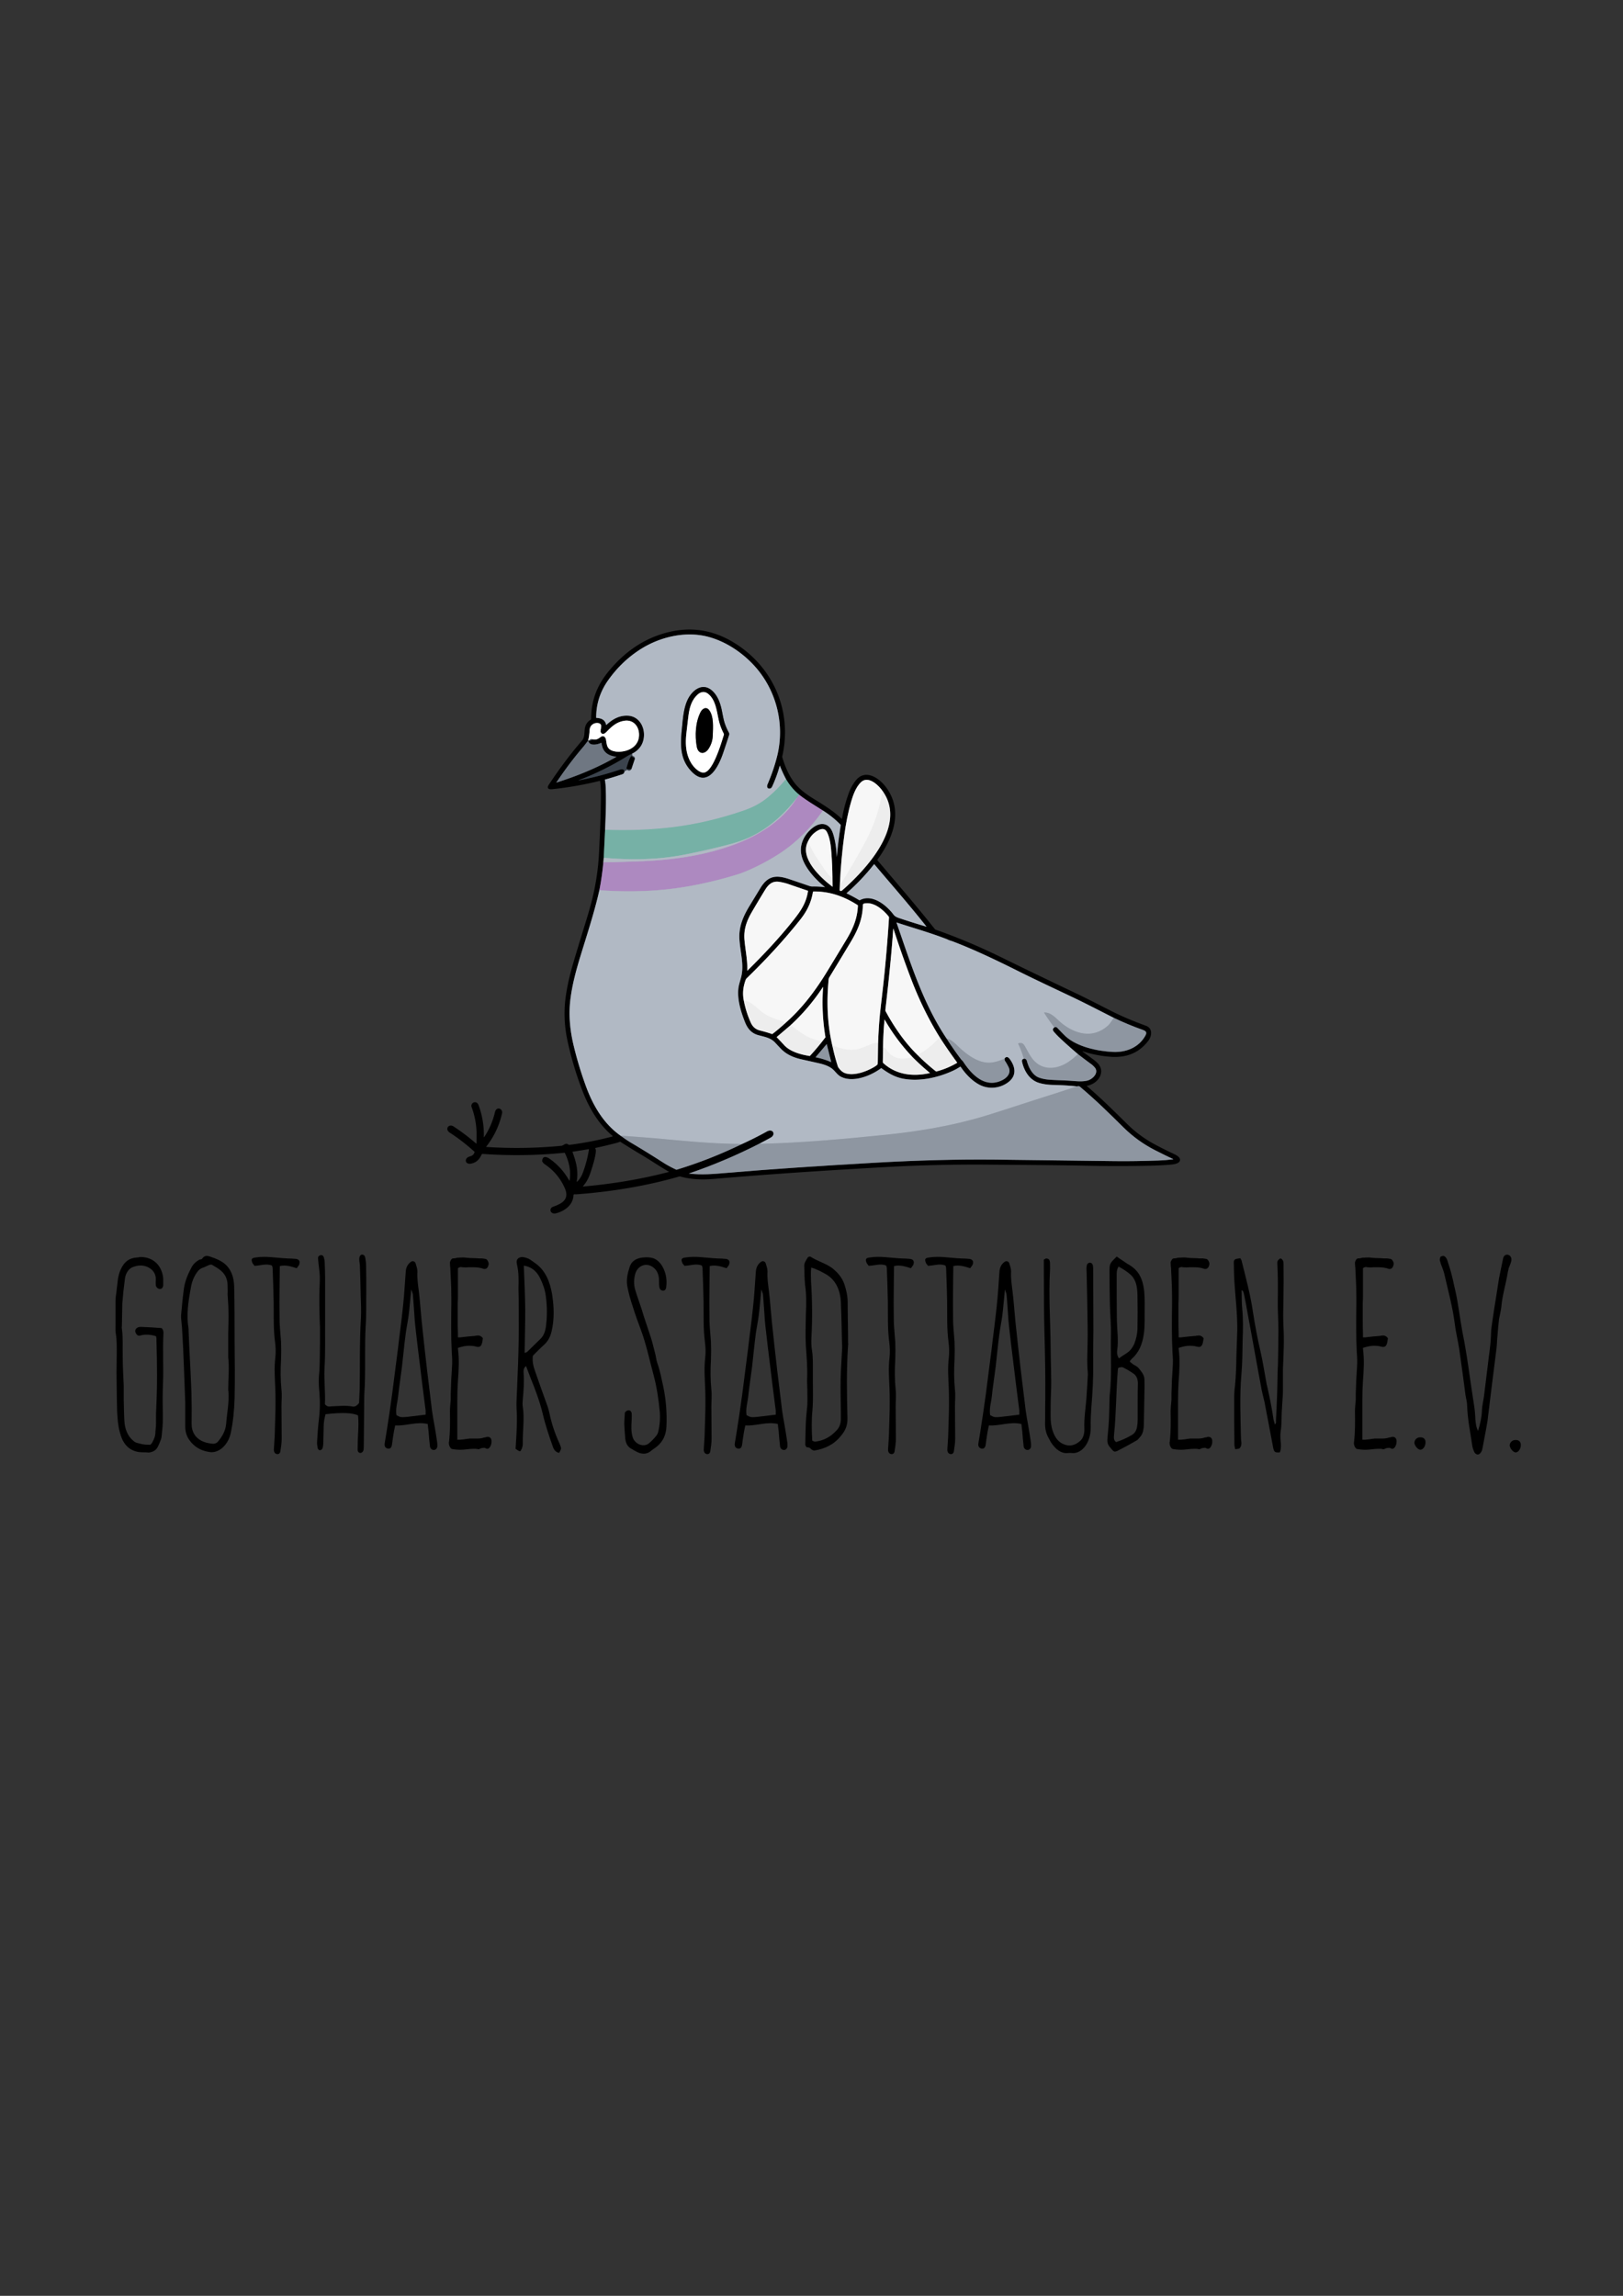 <?xml version="1.0" encoding="UTF-8" standalone="no"?>
<!-- Created with Inkscape (http://www.inkscape.org/) -->

<svg
   width="210mm"
   height="297mm"
   viewBox="0 0 210 297"
   version="1.1"
   id="svg8"
   inkscape:version="1.3.2 (091e20e, 2023-11-25, custom)"
   sodipodi:docname="v3.svg"
   inkscape:export-filename="D:\Dokumente\tauben Gotha\vereinsleben\logo\inkscape\v3_1.png"
   inkscape:export-xdpi="96"
   inkscape:export-ydpi="96"
   xmlns:inkscape="http://www.inkscape.org/namespaces/inkscape"
   xmlns:sodipodi="http://sodipodi.sourceforge.net/DTD/sodipodi-0.dtd"
   xmlns="http://www.w3.org/2000/svg"
   xmlns:svg="http://www.w3.org/2000/svg"
   xmlns:rdf="http://www.w3.org/1999/02/22-rdf-syntax-ns#"
   xmlns:cc="http://creativecommons.org/ns#"
   xmlns:dc="http://purl.org/dc/elements/1.1/">
  <rect x="0" y="0" width="210" height="297" fill="#333333" stroke="none"/>
  <defs
     id="defs2" />
  <sodipodi:namedview
     id="base"
     pagecolor="#ffffff"
     bordercolor="#666666"
     borderopacity="1.0"
     inkscape:pageopacity="0.0"
     inkscape:pageshadow="2"
     inkscape:zoom="1.4"
     inkscape:cx="437.14286"
     inkscape:cy="651.07143"
     inkscape:document-units="mm"
     inkscape:current-layer="layer1"
     showgrid="false"
     inkscape:measure-start="167.685,943.482"
     inkscape:measure-end="593.97,941.462"
     inkscape:window-width="1920"
     inkscape:window-height="1017"
     inkscape:window-x="-8"
     inkscape:window-y="-8"
     inkscape:window-maximized="1"
     inkscape:showpageshadow="0"
     inkscape:pagecheckerboard="0"
     inkscape:deskcolor="#505050" />
  <g
     inkscape:label="Ebene 1"
     inkscape:groupmode="layer"
     id="layer1">
    <g
       id="g1">
      <g
         transform="matrix(0.064,0,0,0.064,54.018,78.265)"
         id="g1376">
        <g
           style="fill:none;stroke-width:2;stroke-linecap:butt"
           id="g1181">
          <path
             style="vector-effect:non-scaling-stroke;stroke:#1e2227"
             inkscape:connector-curvature="0"
             d="m 433.86,300.55 q -6.06,2.82 -8.8,4.52 -47.37,29.41 -98.13,48.75 -2.56,0.98 0.13,0.47 41.66,-7.91 81.48,-21.29 c 4.47,-1.51 8.3,-1.78 10,3.25"
             id="path1041" />
          <path
             style="vector-effect:non-scaling-stroke;stroke:#595d62"
             inkscape:connector-curvature="0"
             d="m 418.54,336.25 c -0.7,5.55 -3.8,5.69 -8.16,7.13 q -15.46,5.13 -31.15,9.47 a 0.55,0.54 -13.5 0 0 -0.39,0.62 q 1.24,7.02 1.45,10.53 c 1.7,29.61 0.18,62.75 -1,90.41"
             id="path1043" />
          <path
             style="vector-effect:non-scaling-stroke;stroke:#3b5953"
             inkscape:connector-curvature="0"
             d="M 379.29,454.41 376.54,511"
             id="path1045" />
          <path
             style="vector-effect:non-scaling-stroke;stroke:#595d62"
             inkscape:connector-curvature="0"
             d="m 376.54,511 -0.75,9"
             id="path1047" />
          <path
             style="vector-effect:non-scaling-stroke;stroke:#574560"
             inkscape:connector-curvature="0"
             d="m 375.79,520 q -2.59,28.14 -8.05,56.49"
             id="path1049" />
          <path
             style="vector-effect:non-scaling-stroke;stroke:#595d62"
             inkscape:connector-curvature="0"
             d="m 367.74,576.49 c -10.26,45.43 -25.01,89.81 -38.62,134.42 -8.56,28.08 -16.33,56.84 -19.93,86.02 -3.94,31.98 -0.83,63.19 6.71,94.39 q 9.77,40.43 23.94,79.52 c 14.56,40.19 36.13,77.93 71.91,102.7"
             id="path1051" />
          <path
             style="vector-effect:non-scaling-stroke;stroke:#474b51"
             inkscape:connector-curvature="0"
             d="m 411.75,1073.54 q 11.5,8.41 19.55,13.17 32.22,19.03 63.67,39.29 13.37,8.61 27.71,15.21 a 2.57,2.56 -41.1 0 0 1.83,0.12 q 67,-20.44 129.99,-51.04"
             id="path1053" />
          <path
             style="vector-effect:non-scaling-stroke;stroke:#595d62"
             inkscape:connector-curvature="0"
             d="m 654.5,1090.29 q 26.58,-12.02 52.08,-26.16 c 11.75,-6.51 19.03,6.15 7.21,12.69 q -10.19,5.64 -20.54,10.97"
             id="path1055" />
          <path
             style="vector-effect:non-scaling-stroke;stroke:#474b51"
             inkscape:connector-curvature="0"
             d="m 693.25,1087.79 q -69.88,35.89 -144.2,61.25 -0.47,0.16 0.02,0.22 c 25.33,3.16 50.34,0.85 75.62,-1.29 100.46,-8.5 185.52,-13.99 301.56,-20.66 q 126.22,-7.26 240.18,-6.22 40.54,0.37 242.57,3.04 c 29.45,0.39 59,-0.24 88.44,-1.2 q 15.09,-0.5 30.05,-2.43 1.03,-0.13 0.09,-0.57 -18.34,-8.66 -36.39,-17.87 -35.52,-18.11 -63.89,-46.11 c -28.74,-28.34 -53.27,-52.97 -88.15,-82.36 q -2.15,-1.81 -5.73,-0.5"
             id="path1057" />
          <path
             style="vector-effect:non-scaling-stroke;stroke:#595d62"
             inkscape:connector-curvature="0"
             d="m 1333.42,973.09 q -24.06,-2.51 -47.73,-2.96 -16.18,-0.31 -28.61,-3.97 c -19.37,-5.71 -30.18,-23.43 -34.65,-42.1 -0.85,-3.56 -0.06,-5.8 3.46,-6.97"
             id="path1059" />
          <path
             style="vector-effect:non-scaling-stroke;stroke:#474b51"
             inkscape:connector-curvature="0"
             d="m 1225.89,917.09 q 2.44,-0.34 4.36,1.43 1.22,1.13 1.94,3.79 c 3.43,12.67 11.2,28.11 24.11,32.93 q 8.74,3.26 20.2,4.25 c 12.43,1.08 31.7,1.27 48.06,2.57 11.17,0.88 20.48,1.54 29.61,-0.65 10.81,-2.59 25.09,-16.4 14.25,-27.61 q -3.72,-3.85 -4.97,-4.76 -14.27,-10.39 -28.2,-21.25"
             id="path1061" />
          <path
             style="vector-effect:non-scaling-stroke;stroke:#595d62"
             inkscape:connector-curvature="0"
             d="m 1335.25,907.79 q -18.78,-15.8 -36.67,-32.62 -6.26,-5.89 -11.85,-12.4 -4.37,-5.1 0.81,-9.02"
             id="path1063" />
          <path
             style="vector-effect:non-scaling-stroke;stroke:#474b51"
             inkscape:connector-curvature="0"
             d="m 1287.54,853.75 q 3.56,-1.39 5.55,0.68 13.91,14.47 16.83,17.16 c 23.56,21.65 64.9,30.28 95.84,31.83 27.09,1.35 52.84,-9.13 65.98,-33.16 3.79,-6.93 0.49,-9.31 -5.78,-11.54 q -29.75,-10.61 -58.15,-24.19"
             id="path1065" />
          <path
             style="vector-effect:non-scaling-stroke;stroke:#595d62"
             inkscape:connector-curvature="0"
             d="m 1407.81,834.53 c -28.14,-14.19 -56.14,-28.84 -84.58,-42.36 -36.15,-17.2 -72.55,-34.07 -108.35,-51.96 -42.66,-21.32 -89.28,-43.77 -134.56,-60.9"
             id="path1067" />
          <path
             style="vector-effect:non-scaling-stroke;stroke:#010000;stroke-opacity:0.796"
             inkscape:connector-curvature="0"
             d="m 1080.32,679.31 q -4.14,-3.14 -9.3,-3.5"
             id="path1069" />
          <path
             style="vector-effect:non-scaling-stroke;stroke:#595d62"
             inkscape:connector-curvature="0"
             d="m 1071.02,675.81 c -33.99,-13.3 -72.2,-24 -102.22,-34.01 q -0.48,-0.16 -0.31,0.32 C 996.71,723.23 1021.73,805 1070,876.79"
             id="path1071" />
          <path
             style="vector-effect:non-scaling-stroke;stroke:#474b51"
             inkscape:connector-curvature="0"
             d="m 1070,876.79 q 13.53,21.28 28.78,41.36 c 1.27,1.66 3.51,3.5 4.42,4.9 17.1,26.22 44.12,54.33 78.26,37.85 10.73,-5.18 19.69,-14.97 13.28,-27.45 q -4.38,-8.55 -7.35,-12.49 a 1.23,1.06 -62 0 1 -0.2,-0.88 q 0.24,-1.59 -0.48,-2.83"
             id="path1073" />
          <path
             style="vector-effect:non-scaling-stroke;stroke:#595d62"
             inkscape:connector-curvature="0"
             d="m 1186.71,917.25 c 3.22,-5.41 7.39,-3.84 10.55,0.39 11.51,15.4 14.78,33.48 -2.59,46.78 -17.18,13.16 -40.76,15.28 -59.92,4.57 -14.81,-8.28 -27.15,-21.54 -36.54,-35.45 a 0.82,0.81 -33.7 0 0 -1.13,-0.22 q -6.83,4.58 -14.28,8.03 c -30.26,14.04 -68,22.52 -101.23,16.08 -16.73,-3.24 -29.86,-11.11 -43.58,-21.08 a 0.69,0.68 -45.3 0 0 -0.82,0.01 c -20.11,15.25 -57.31,30.12 -81.71,16.85 -7.22,-3.92 -12,-12.35 -18.53,-16.89 -7.29,-5.08 -16.37,-7.96 -24.97,-9.91 q -17.55,-3.98 -35.11,-7.89 c -16.33,-3.64 -30.87,-9.7 -42.47,-21.87 -3.59,-3.76 -7.16,-7.49 -10.64,-11.34 -9.4,-10.39 -20.2,-11.85 -34.73,-15.81 -13.97,-3.81 -21.72,-13.31 -26.82,-26.18 -8.25,-20.8 -15.75,-44.94 -13.49,-67.52 0.73,-7.29 3.43,-15.2 5.44,-22.74 6.83,-25.55 -1.69,-50.41 -3.28,-77.88 -1.44,-25.03 7.73,-46.06 20.41,-66.89 q 10.98,-18.04 21.96,-36.08 c 15.35,-25.19 31.91,-26.98 58.35,-18.07 q 20.61,6.94 41.21,14 2.64,0.9 5.57,0.86 12.55,-0.18 25.13,1.33 0.5,0.06 0.12,-0.25 c -20.79,-16.77 -48.33,-46.09 -48.51,-74.63 -0.11,-17.61 10.11,-34.49 24,-45.13 16.83,-12.89 33.95,-9.57 40.98,11.62 4.96,14.93 6.81,31.65 7.56,47.31 q 0.02,0.5 0.07,0.01 2.93,-32.29 7.99,-64.23 a 1,0.99 27.2 0 0 -0.28,-0.86 Q 839.11,427.61 819.66,415.5"
             id="path1075" />
          <path
             style="vector-effect:non-scaling-stroke;stroke:#574560"
             inkscape:connector-curvature="0"
             d="M 819.66,415.5 C 803.55,405.06 787.87,396.2 771.93,383.72"
             id="path1077" />
          <path
             style="vector-effect:non-scaling-stroke;stroke:#3b5953"
             inkscape:connector-curvature="0"
             d="M 771.93,383.72 Q 756.02,370.63 745.06,351.98"
             id="path1079" />
          <path
             style="vector-effect:non-scaling-stroke;stroke:#595d62"
             inkscape:connector-curvature="0"
             d="m 745.06,351.98 q -6.7,-12.63 -12.26,-26.71 -0.29,-0.72 -0.49,0.03 -5.66,20.39 -14.34,39.69 c -1.23,2.73 -2.33,5.6 -5.61,6.06 -5.64,0.78 -6.36,-4.52 -4.6,-8.63 q 12.07,-28.1 19.06,-55.61 C 743.91,239.54 724.73,167.34 676.11,117.64 652.46,93.46 622.17,73.9 589.68,64.84 542.74,51.75 489.71,64.31 449.41,90.4 q -37.19,24.07 -63.87,61.64 -24.36,34.32 -24.25,75.65 a 0.53,0.53 1.7 0 0 0.5,0.53 c 9.94,0.57 17.35,3.66 19.66,14.06 q 0.11,0.49 0.46,0.15 c 12.08,-11.47 26.02,-19.41 43.15,-18.68 31.49,1.33 41.88,41.9 24.57,64.21 q -6.19,7.98 -15.77,12.59"
             id="path1081" />
          <path
             style="vector-effect:non-scaling-stroke;stroke:#94b5b5"
             inkscape:connector-curvature="0"
             d="m 745.06,351.98 q -16.02,19.46 -35.11,35.63 c -15.39,13.05 -31.43,21.42 -50.91,28.12 q -72.96,25.1 -145.1,33.68 -64.93,7.73 -134.65,5"
             id="path1083" />
          <path
             style="vector-effect:non-scaling-stroke;stroke:#767e89"
             inkscape:connector-curvature="0"
             d="m 418.54,336.25 4.93,-2.75 a 1.01,0.76 42.1 0 1 0.9,0.08 q 5.23,3.19 8.13,-2.29"
             id="path1085" />
          <path
             style="vector-effect:non-scaling-stroke;stroke:#595d62"
             inkscape:connector-curvature="0"
             d="m 432.5,331.29 6.71,-20.04"
             id="path1087" />
          <path
             style="vector-effect:non-scaling-stroke;stroke:#767e89"
             inkscape:connector-curvature="0"
             d="m 439.21,311.25 q 0.63,-4.87 -3.97,-5.9 a 0.86,0.67 4.4 0 1 -0.63,-0.57 l -0.75,-4.23"
             id="path1089" />
          <path
             style="vector-effect:non-scaling-stroke;stroke:#1e2227"
             inkscape:connector-curvature="0"
             d="m 439.21,311.25 q -0.89,-2.84 -3.74,-3.4 a 1.59,0.93 -3.6 0 1 -0.85,-0.43 q -0.52,-0.63 -0.77,-1.56 a 0.52,0.47 74.5 0 0 -0.6,-0.38 c -4.26,1.24 -8.6,17.95 -10.15,22.76 q -0.99,3.11 2.23,3.63 3.07,0.5 7.17,-0.58"
             id="path1091" />
          <path
             style="vector-effect:non-scaling-stroke;stroke:#929db3"
             inkscape:connector-curvature="0"
             d="m 771.93,383.72 -4.72,5.78"
             id="path1093" />
          <path
             style="vector-effect:non-scaling-stroke;stroke:#94b5b5"
             inkscape:connector-curvature="0"
             d="m 767.21,389.5 c -29.86,38.68 -66.82,70.74 -113.48,87.18 q -14.84,5.22 -33.23,9.81 -43.54,10.84 -81.11,18.19 c -53.7,10.49 -107.77,11.14 -162.85,6.32"
             id="path1095" />
          <path
             style="vector-effect:non-scaling-stroke;stroke:#afa1c2"
             inkscape:connector-curvature="0"
             d="m 819.66,415.5 c -24.37,34.88 -53.76,65.18 -89.71,88.18 q -31.74,20.3 -66.43,34.85 -8.73,3.67 -18.81,6.73 c -52.27,15.89 -106.92,27.4 -161.52,31.41 q -56.16,4.13 -115.45,-0.18"
             id="path1097" />
          <path
             style="vector-effect:non-scaling-stroke;stroke:#afa1c2"
             inkscape:connector-curvature="0"
             d="m 375.79,520 q 29.09,-0.01 76.77,-1.97 c 66.46,-2.73 128.81,-11.78 190.06,-34.52 48.07,-17.85 97.32,-48.82 124.59,-94.01"
             id="path1099" />
          <path
             style="vector-effect:non-scaling-stroke;stroke:#a0a8b3"
             inkscape:connector-curvature="0"
             d="m 1186.71,917.25 q -12.98,5.5 -23.46,7.28 c -28.11,4.76 -54.71,-17.09 -73.43,-35.35 -4.9,-4.78 -13.45,-12.2 -19.82,-12.39"
             id="path1101" />
          <path
             style="vector-effect:non-scaling-stroke;stroke:#71747b;stroke-opacity:0.796"
             inkscape:connector-curvature="0"
             d="m 1071.02,675.81 q 4.45,2.37 9.3,3.5"
             id="path1103" />
          <path
             style="vector-effect:non-scaling-stroke;stroke:#a0a8b3"
             inkscape:connector-curvature="0"
             d="m 1407.81,834.53 q -3.11,4.51 -6.19,9.05 -2.88,4.24 -6.1,7.09 c -29.23,25.84 -64.16,17.57 -92.21,-4.48 -10.92,-8.58 -20.36,-22.11 -35.4,-22.56 q -1.33,-0.04 -0.62,1.09 9.48,15.17 20.25,29.03"
             id="path1105" />
          <path
             style="vector-effect:non-scaling-stroke;stroke:#a0a8b3"
             inkscape:connector-curvature="0"
             d="m 1335.25,907.79 q -8.09,8.08 -18.44,15.27 c -20.49,14.21 -48.06,18.88 -67.84,0.58 -9.94,-9.2 -15.71,-23.1 -21.91,-33.21 q -4.3,-7.04 -12.2,-4.27 a 0.57,0.57 67.5 0 0 -0.32,0.78 q 6.99,14.61 11.35,30.15"
             id="path1107" />
          <path
             style="vector-effect:non-scaling-stroke;stroke:#a0a8b3"
             inkscape:connector-curvature="0"
             d="m 1333.42,973.09 q -39.37,12.89 -78.88,25.4 c -37.39,11.84 -73.89,24.25 -108.22,34.61 -64.95,19.61 -132.36,30.88 -200.32,37.85 -83.45,8.56 -167.52,16.14 -251.4,18.23 -0.92,0.02 -1.56,-0.38 -1.35,-1.39"
             id="path1109" />
          <path
             style="vector-effect:non-scaling-stroke;stroke:#a0a8b3"
             inkscape:connector-curvature="0"
             d="m 654.5,1090.29 q -2.42,-0.9 -6.5,-0.94 c -50.11,-0.42 -103.33,-5.39 -154.82,-10.24 q -21.63,-2.03 -79.74,-6.14 -0.41,-0.02 -0.94,0.22 l -0.75,0.35"
             id="path1111" />
          <path
             style="vector-effect:non-scaling-stroke;stroke:#383c41"
             inkscape:connector-curvature="0"
             d="m 370.04,256 q 0.87,-1.52 0.17,-3.25"
             id="path1113" />
          <path
             style="vector-effect:non-scaling-stroke;stroke:#808080"
             inkscape:connector-curvature="0"
             d="m 370.21,252.75 q 1.46,-5.88 1.23,-8.44 c -0.63,-6.79 -9.97,-6.59 -14.46,-4.62 q -8.39,3.68 -8.96,13.33 -0.72,11.88 -2.77,20.19"
             id="path1115" />
          <path
             style="vector-effect:non-scaling-stroke;stroke:#383c41"
             inkscape:connector-curvature="0"
             d="m 343.79,275.5 q -5.25,7.28 -11.06,14.09 c -18.75,21.99 -35.84,45.15 -51.96,69.11 q -0.28,0.42 0.19,0.27 C 323.42,345.52 363.79,329.08 402.07,307 q 0.43,-0.25 -0.05,-0.31 c -14.34,-1.62 -25.89,-7.63 -29.03,-22.78 q -0.53,-2.57 -1.16,-5.14 a 0.38,0.37 68.3 0 0 -0.54,-0.24 c -5.72,3.2 -22.16,7.13 -25.29,-2.24"
             id="path1117" />
          <path
             style="vector-effect:non-scaling-stroke;stroke:#1e2227"
             inkscape:connector-curvature="0"
             d="m 346.79,275 q 2.44,-0.23 4.5,-1.52 c 1.08,-0.67 1.35,-2 3.21,-1.77"
             id="path1119" />
          <path
             style="vector-effect:non-scaling-stroke;stroke:#808080"
             inkscape:connector-curvature="0"
             d="m 354.5,271.71 q 7.21,1.36 12.6,-2.55 4.09,-2.97 4.69,-3.22 c 5.74,-2.36 8.69,2.12 9.49,7.17 1.2,7.6 1.46,13.61 6.57,18.07 4.62,4.04 12.41,5.53 18.65,5.51 21.99,-0.05 43.31,-12.54 41.35,-37.38 -1.24,-15.7 -12.58,-27.72 -29.18,-25.37 -15.95,2.26 -25.94,11.54 -36.6,22.58 -3.97,4.11 -9.36,6.88 -12.03,-0.52"
             id="path1121" />
          <path
             style="vector-effect:non-scaling-stroke;stroke:#9da1a6"
             inkscape:connector-curvature="0"
             d="m 354.5,271.71 q -4.87,-1.36 -8.25,2.33"
             id="path1123" />
          <path
             style="vector-effect:non-scaling-stroke;stroke:#b7bbc1"
             inkscape:connector-curvature="0"
             d="M 370.21,252.75 370.04,256"
             id="path1125" />
          <path
             style="vector-effect:non-scaling-stroke;stroke:#777777"
             inkscape:connector-curvature="0"
             d="m 854.04,564 -0.51,12.42 a 1.07,1.01 -69.9 0 0 0.36,0.84 q 2.22,1.85 4.62,-0.25 c 47.6,-41.66 130.3,-129.64 83.27,-198.81"
             id="path1127" />
          <path
             style="vector-effect:non-scaling-stroke;stroke:#7c7c7c"
             inkscape:connector-curvature="0"
             d="m 941.78,378.2 c -7.6,-12.07 -29.82,-34.84 -45.24,-19.91 -9.9,9.59 -15.64,24.94 -19.57,38.45 -6.8,23.42 -10.9,45.54 -14.07,68.83 q -6.68,49.01 -8.86,98.43"
             id="path1129" />
          <path
             style="vector-effect:non-scaling-stroke;stroke:#f2f2f2"
             inkscape:connector-curvature="0"
             d="m 941.78,378.2 q -2.81,1.73 -3.07,4.91 -0.25,3.11 -0.27,3.23 c -6.86,36.1 -19.47,69.7 -37.63,101.55 -18.49,32.43 -28.42,50.48 -43,73.16 q -1.4,2.19 -3.77,2.95"
             id="path1131" />
          <path
             style="vector-effect:non-scaling-stroke;stroke:#777777"
             inkscape:connector-curvature="0"
             d="m 789.55,477.89 c -18.11,33.44 25.79,73.81 49.26,91.52 q 0.4,0.3 0.39,-0.2 L 838.96,551"
             id="path1133" />
          <path
             style="vector-effect:non-scaling-stroke;stroke:#7c7c7c"
             inkscape:connector-curvature="0"
             d="m 838.96,551 q -0.26,-25 -2.12,-49.93 c -1,-13.47 -2.64,-29.13 -8.6,-41.32 -4.83,-9.9 -13.13,-7.6 -20.84,-2.68 q -12.04,7.67 -17.85,20.82"
             id="path1135" />
          <path
             style="vector-effect:non-scaling-stroke;stroke:#f2f2f2"
             inkscape:connector-curvature="0"
             d="m 838.96,551 q -3.28,-0.15 -5.41,-2.53 c -8.75,-9.74 -15.7,-21.59 -23.23,-32.32 q -12.6,-17.92 -20.77,-38.26"
             id="path1137" />
          <path
             style="vector-effect:non-scaling-stroke;stroke:#595d62"
             inkscape:connector-curvature="0"
             d="m 894.16,596.79 c 25.06,-13.78 54.4,10.27 68.4,29.29 2.88,3.91 7.68,5.64 12.1,7.12 q 26.84,8.98 54.12,17.03 0.48,0.14 0.17,-0.25 C 994.21,605.92 954.81,561.25 923.63,524.13 a 0.42,0.41 44.3 0 0 -0.64,0 q -25,31.67 -55.35,58.33 a 0.33,0.32 -52.9 0 0 0.07,0.54 q 13.15,6.23 25.59,13.78 a 0.88,0.86 -43.5 0 0 0.86,0.01"
             id="path1139" />
          <path
             style="vector-effect:non-scaling-stroke;stroke:#7c7c7c"
             inkscape:connector-curvature="0"
             d="m 788.92,577.47 q -19.24,-6.52 -38.32,-13.14 -8.69,-3.02 -18.78,-4.68 c -14.22,-2.34 -22.18,5.04 -29.04,16.14 q -10.71,17.32 -26.65,44.53 c -10.6,18.1 -16.91,35.5 -15.06,56.68 1.81,20.69 6.41,41.13 5.63,61.93 q -0.02,0.5 0.33,0.15 c 33.42,-32.93 66.32,-67.8 95.26,-104.76 13.86,-17.69 23.65,-32.92 27.25,-55.82 a 0.94,0.94 14.1 0 0 -0.62,-1.03"
             id="path1141" />
          <path
             style="vector-effect:non-scaling-stroke;stroke:#777777"
             inkscape:connector-curvature="0"
             d="m 659.69,799.52 q 4.48,23.33 14.23,44.91 5.62,12.46 18.3,15.63 14.91,3.73 24.5,7.21 a 0.92,0.91 36.2 0 0 0.88,-0.13 q 13.43,-10.36 25.9,-21.85"
             id="path1143" />
          <path
             style="vector-effect:non-scaling-stroke;stroke:#7c7c7c"
             inkscape:connector-curvature="0"
             d="m 743.5,845.29 c 34.47,-30.28 60.96,-65.52 84.95,-104.89 q 19.32,-31.71 38.49,-63.51 c 13.34,-22.11 22.54,-43.1 23.47,-69.35 a 0.9,0.89 18.1 0 0 -0.4,-0.78 c -27.6,-17.77 -56.16,-27.89 -88.97,-27.69 a 1.68,1.68 4.5 0 0 -1.65,1.41 c -3.45,21.18 -12.11,38.55 -25.37,55.3 -33.29,42.04 -71.08,82.52 -108.3,118.67 q -1.7,1.64 -2.45,3.79 c -4.88,13.98 -6.48,26.63 -3.58,41.28"
             id="path1145" />
          <path
             style="vector-effect:non-scaling-stroke;stroke:#f2f2f2"
             inkscape:connector-curvature="0"
             d="m 743.5,845.29 q -1.71,-0.38 -1.82,-0.77 -0.57,-1.88 -2.43,-2.49 C 721.24,836.14 705.7,831.68 691.47,818.8 q -5.13,-4.64 -14.29,-11.73 -7.96,-6.15 -17.49,-7.55"
             id="path1147" />
          <path
             style="vector-effect:non-scaling-stroke;stroke:#777777"
             inkscape:connector-curvature="0"
             d="m 839,891.79 q 4.29,20.52 10.93,41.15 0.32,0.99 0.93,1.83 c 3.57,4.95 7.73,9.46 13.59,11.53 18.29,6.48 45.21,-3.78 60.88,-13.73 q 2.77,-1.75 4.56,-3.72 a 1.67,1.62 70.6 0 0 0.4,-0.87 q 0.34,-2.33 0.4,-6.73 0.24,-18 0.52,-36"
             id="path1149" />
          <path
             style="vector-effect:non-scaling-stroke;stroke:#7c7c7c"
             inkscape:connector-curvature="0"
             d="m 931.21,885.25 q 1.3,-33.05 3.58,-56.19 c 1.79,-18.14 6.22,-52.87 9.63,-87.33 q 5.39,-54.36 8.88,-109.59 a 3.93,3.9 -62.9 0 0 -0.87,-2.73 c -11.13,-13.74 -30.2,-30.03 -49.18,-25.97 q -2.75,0.59 -2.81,3.4 c -0.64,28.85 -10.67,51.26 -25.41,75.71 q -30.33,50.33 -42.36,69.99 -1.22,2 -1.44,4.3 c -4.34,45.59 -2.82,90.49 7.77,134.95"
             id="path1151" />
          <path
             style="vector-effect:non-scaling-stroke;stroke:#f2f2f2"
             inkscape:connector-curvature="0"
             d="m 931.21,885.25 q -6.29,-0.34 -11.8,1.88 -14.04,5.67 -22.68,8.8 c -19.22,6.98 -36.39,2.46 -55.26,-4.56 a 1.18,0.9 -44.4 0 0 -0.88,0.11 q -0.76,0.43 -1.59,0.31"
             id="path1153" />
          <path
             style="vector-effect:non-scaling-stroke;stroke:#777777"
             inkscape:connector-curvature="0"
             d="m 1011.32,909.95 q 17.42,17.5 36.93,32.87 a 0.87,0.86 56 0 0 0.75,0.15 q 22.19,-5.85 41.52,-17.21 a 0.88,0.88 -33.7 0 0 0.26,-1.28 q -18.46,-25.03 -34.99,-50.73"
             id="path1155" />
          <path
             style="vector-effect:non-scaling-stroke;stroke:#7c7c7c"
             inkscape:connector-curvature="0"
             d="m 1055.79,873.75 q -33.31,-53.59 -57.78,-117.76 -19,-49.8 -35.47,-100.66 -0.62,-1.92 -0.76,0.09 c -3.77,54.3 -9.58,108.7 -15.84,163.04 a 4.99,4.96 -56.1 0 0 0.56,2.9 c 17.04,31.53 38.8,63.34 64.82,88.59"
             id="path1157" />
          <path
             style="vector-effect:non-scaling-stroke;stroke:#f2f2f2"
             inkscape:connector-curvature="0"
             d="m 1055.79,873.75 q -18.97,21.88 -44.47,36.2"
             id="path1159" />
          <path
             style="vector-effect:non-scaling-stroke;stroke:#777777"
             inkscape:connector-curvature="0"
             d="m 754.5,849.21 -28.1,23.96 a 0.45,0.45 47.9 0 0 -0.03,0.66 q 3.44,3.4 15.06,15.99 c 12.36,13.38 33.59,18.95 51.28,21.83 a 0.93,0.92 -63.8 0 0 0.83,-0.29 q 12.39,-13.49 23.71,-27.82"
             id="path1161" />
          <path
             style="vector-effect:non-scaling-stroke;stroke:#7c7c7c"
             inkscape:connector-curvature="0"
             d="m 817.25,883.54 7.3,-9.37 a 1.26,0.98 63.9 0 0 0.19,-0.9 q -8.31,-49.84 -4.72,-100.29 0.1,-1.43 -0.68,-0.23 -27.71,42.15 -64.84,76.46"
             id="path1163" />
          <path
             style="vector-effect:non-scaling-stroke;stroke:#f2f2f2"
             inkscape:connector-curvature="0"
             d="m 817.25,883.54 q -4.86,-2.14 -17.77,-6.23 c -14.56,-4.62 -27.76,-14.66 -42.58,-25.84 q -0.14,-0.11 -0.47,-0.16 l -0.26,-0.04 a 0.97,0.45 80.1 0 1 -0.51,-0.73 q -0.23,-0.95 -1.16,-1.33"
             id="path1165" />
          <path
             style="vector-effect:non-scaling-stroke;stroke:#777777"
             inkscape:connector-curvature="0"
             d="m 941.29,893.75 -0.55,29.93 a 3.18,3.05 22.4 0 0 1.03,2.34 c 26.25,23.92 60.46,27.74 93.96,20.15 q 0.5,-0.12 0.11,-0.44 -18.8,-15.41 -35.8,-32.73"
             id="path1167" />
          <path
             style="vector-effect:non-scaling-stroke;stroke:#7c7c7c"
             inkscape:connector-curvature="0"
             d="m 1000.04,913 q -32.25,-34.07 -55.54,-74.81 -0.25,-0.44 -0.3,0.05 -2.67,27.69 -2.91,55.51"
             id="path1169" />
          <path
             style="vector-effect:non-scaling-stroke;stroke:#f2f2f2"
             inkscape:connector-curvature="0"
             d="m 1000.04,913 c -0.45,1.11 -1.1,1.89 -2.37,2.14 -17.32,3.43 -31.85,3.42 -44.77,-9.64 -3.13,-3.16 -7,-11.31 -11.61,-11.75"
             id="path1171" />
          <path
             style="vector-effect:non-scaling-stroke;stroke:#474b51"
             inkscape:connector-curvature="0"
             d="m 805.24,914.32 q 16.45,3.32 30.82,9.59 0.45,0.19 0.33,-0.28 l -8.89,-35.66 q -0.12,-0.47 -0.43,-0.1 l -22,25.96 a 0.3,0.3 -64.2 0 0 0.17,0.49"
             id="path1173" />
          <path
             style="vector-effect:non-scaling-stroke;stroke:#595d62"
             inkscape:connector-curvature="0"
             d="m 554.69,337.06 c 33.3,33.84 54.69,-13.07 63.09,-37.67 q 6.28,-18.39 12.2,-36.92 0.7,-2.2 -0.42,-4.23 -4.86,-8.82 -8.19,-18.45 c -3.29,-9.51 -5.08,-22.9 -7.23,-31.71 -3.06,-12.61 -8.27,-25.56 -18.17,-34.55 -19.58,-17.8 -40.27,-1.34 -49.42,17.29 -8.63,17.56 -9.9,39.47 -11.87,58.9 -3.28,32.31 -4.54,62.41 20.01,87.34"
             id="path1175" />
          <path
             style="vector-effect:non-scaling-stroke;stroke:#808080"
             inkscape:connector-curvature="0"
             d="m 554.17,320.81 c 4.46,7.01 15.14,18.5 24.51,18.02 18.79,-0.98 35.89,-61.03 40.73,-76.37 a 3.14,3.13 40.3 0 0 -0.2,-2.4 c -5.16,-9.99 -8.49,-19.08 -10.92,-30.84 -3.58,-17.36 -6.32,-38.51 -20.93,-49.84 -7.75,-6.01 -15.82,-3.53 -22.19,2.81 -12.15,12.1 -15.6,27.28 -17.68,44.31 q -2.07,16.95 -3.92,33.92 c -2.32,21.26 -1.09,42.01 10.6,60.39"
             id="path1177" />
          <path
             style="vector-effect:non-scaling-stroke;stroke:#808080"
             inkscape:connector-curvature="0"
             d="m 564.6,286.16 c 2.82,16 16.32,16.54 24.29,3.97 q 7.65,-12.05 8.1,-26.39 c 0.56,-17.52 2.2,-38.14 -7.05,-50.91 -6.01,-8.29 -14.05,-3.41 -17.65,3.72 -10.43,20.66 -11.67,47.05 -7.69,69.61"
             id="path1179" />
        </g>
        <path
           style="fill:#000000"
           inkscape:connector-curvature="0"
           d="m 1528.49,1109.26 c 4.24,1.97 12.65,6.09 13.13,11.42 0.8,8.98 -14.14,10.17 -19.95,10.65 q -18.95,1.56 -37.99,2.01 -63.24,1.5 -126.5,0.19 c -67.05,-1.39 -134.18,-1.67 -201.25,-2.26 q -105.29,-0.94 -210.43,4.97 c -125.71,7.05 -223.73,13.49 -345.5,23.77 -23.47,1.98 -46.53,1.54 -69.29,-4.94 a 1.83,1.76 43.9 0 0 -0.95,0 c -66.72,19.27 -135.88,30.57 -205.07,35.94 q -3.71,0.29 -7.72,0.25 a 1.53,1.52 1.2 0 0 -1.54,1.47 c -0.69,19.82 -17.54,32.36 -35.36,36.85 -11.55,2.9 -15.32,-9.89 -5.75,-13.28 18.43,-6.53 33.46,-15.04 23.46,-37.69 q -13.22,-29.93 -40.77,-48.36 -2.47,-1.65 -4.66,-5.29 a 1.62,1.61 31.3 0 1 -0.23,-0.93 c 0.51,-11.17 8.6,-9.11 14.95,-4.67 q 24.78,17.35 39.62,43.95 0.64,1.15 0.85,-0.15 c 3.25,-19.14 -1.23,-38.28 -9.63,-55.54 a 0.74,0.72 73.4 0 0 -0.74,-0.41 q -81.68,8.23 -164.76,2.4 -2.18,-0.15 -3.09,1.84 c -3.6,7.91 -8.62,13.93 -17.14,16.73 -4.24,1.4 -8.43,2.26 -12.01,-0.33 -2.58,-1.86 -3.15,-5.39 -1.54,-8.16 4.31,-7.43 13.59,-2.86 16.78,-13.74 a 0.79,0.78 29.8 0 0 -0.23,-0.82 q -24.15,-21.92 -50.11,-38.7 c -10.22,-6.6 -2.18,-18.97 8.16,-12.18 q 23.77,15.63 45.27,34.28 0.72,0.63 0.75,-0.32 0.25,-8.55 0.26,-17.15 c 0.02,-19.42 -3.41,-38.08 -10.1,-56.32 -2.23,-6.1 4.62,-12.22 10.61,-8.5 2.39,1.48 3.35,4.42 4.33,7.19 q 10.51,29.81 9.81,61.51 -0.04,1.74 0.92,0.29 14.93,-22.46 21.26,-48.88 0.88,-3.68 1.74,-5.01 c 4.77,-7.42 14.79,-2.1 12.92,6.17 q -8.39,37.07 -31.76,67.03 -0.71,0.92 0.45,0.99 75.62,4.9 151.05,-2.34 c 5.38,-0.51 8.28,-7.14 14.5,-2.34 a 2.41,2.4 -29.6 0 0 1.76,0.48 q 44.41,-5.7 86.84,-16.84 1.62,-0.42 0.34,-1.5 c -29.36,-24.95 -48.01,-57.58 -61.52,-93.12 q -18.8,-49.47 -29.57,-99.94 c -5.51,-25.84 -7.31,-53.35 -4.39,-79.88 3.17,-28.71 10.3,-56.67 18.58,-84.29 q 11.03,-36.82 22.43,-73.52 c 6.71,-21.59 13.1,-43.62 17.66,-65.77 q 7.9,-38.36 9.78,-77.51 c 1.85,-38.55 3.54,-76.85 3.73,-115.46 q 0.07,-13.68 -1.61,-27.27 a 0.78,0.78 -10.7 0 0 -0.97,-0.66 q -46.93,11.6 -95.22,16.71 c -3.78,0.4 -10.74,0.74 -9.33,-5.42 q 0.32,-1.38 2.4,-4.51 c 20.6,-30.95 42.48,-60.51 66.82,-88.64 5.97,-6.9 3.88,-18.41 5.79,-26.21 q 2.54,-10.36 11.62,-15.8 a 1.19,1.18 74.9 0 0 0.57,-1 c 0.41,-38.71 12.29,-69.14 37.35,-98.9 30.3,-36 66.11,-61.8 110.97,-74.73 q 74.34,-21.41 140.28,18.91 c 79.41,48.58 118.66,138.02 98.02,229.61 q -0.32,1.38 0.09,2.73 c 5.47,18.47 14.39,39.23 26.91,54.1 9.78,11.6 22.32,20.65 35.14,28.6 20.19,12.54 40.18,24.47 57.55,40.89 q 0.9,0.84 1.1,-0.37 4.6,-27.07 14.19,-52.76 4.87,-13.06 13.47,-23.97 c 18.76,-23.8 46.19,-5.95 60.11,12.07 37.38,48.37 15.61,104.48 -16.41,148.14 a 0.62,0.61 -47.1 0 0 0.02,0.77 c 38.98,46.3 78.64,91.78 116.18,139.31 a 3.83,3.82 -9.4 0 0 1.78,1.27 c 44.36,15.58 87.73,33.8 130.02,54.53 q 76.11,37.3 152.7,73.61 c 24.13,11.44 47.87,23.88 71.71,35.91 22.66,11.43 45.37,20.98 70.56,30.1 14.09,5.1 12.27,20.61 4.78,30.42 -19.43,25.44 -45.09,34.46 -76.27,32.27 q -28.7,-2.02 -56.16,-11.04 a 0.49,0.26 17.4 0 0 -0.56,0.1 q -0.02,0.09 0.01,0.21 a 0.66,0.49 19.1 0 0 0.24,0.35 q 10.7,7.76 21.34,15.6 c 8.06,5.92 16.39,13.56 16.19,24.21 -0.29,14.91 -14,26.39 -28.14,29.12 q -1.34,0.26 -0.3,1.15 c 28.48,24.26 54.62,50.32 81.26,76.51 16.62,16.33 34.97,29.86 55.48,40.86 q 18.7,10.02 37.93,18.98 z M 433.86,300.55 q -6.06,2.82 -8.8,4.52 -47.37,29.41 -98.13,48.75 -2.56,0.98 0.13,0.47 41.66,-7.91 81.48,-21.29 c 4.47,-1.51 8.3,-1.78 10,3.25 -0.7,5.55 -3.8,5.69 -8.16,7.13 q -15.46,5.13 -31.15,9.47 a 0.55,0.54 -13.5 0 0 -0.39,0.62 q 1.24,7.02 1.45,10.53 c 1.7,29.61 0.18,62.75 -1,90.41 l -2.75,56.59 -0.75,9 q -2.59,28.14 -8.05,56.49 c -10.26,45.43 -25.01,89.81 -38.62,134.42 -8.56,28.08 -16.33,56.84 -19.93,86.02 -3.94,31.98 -0.83,63.19 6.71,94.39 q 9.77,40.43 23.94,79.52 c 14.56,40.19 36.13,77.93 71.91,102.7 q 11.5,8.41 19.55,13.17 32.22,19.03 63.67,39.29 13.37,8.61 27.71,15.21 a 2.57,2.56 -41.1 0 0 1.83,0.12 q 67,-20.44 129.99,-51.04 26.58,-12.02 52.08,-26.16 c 11.75,-6.51 19.03,6.15 7.21,12.69 q -10.19,5.64 -20.54,10.97 -69.88,35.89 -144.2,61.25 -0.47,0.16 0.02,0.22 c 25.33,3.16 50.34,0.85 75.62,-1.29 100.46,-8.5 185.52,-13.99 301.56,-20.66 q 126.22,-7.26 240.18,-6.22 40.54,0.37 242.57,3.04 c 29.45,0.39 59,-0.24 88.44,-1.2 q 15.09,-0.5 30.05,-2.43 1.03,-0.13 0.09,-0.57 -18.34,-8.66 -36.39,-17.87 -35.52,-18.11 -63.89,-46.11 c -28.74,-28.34 -53.27,-52.97 -88.15,-82.36 q -2.15,-1.81 -5.73,-0.5 -24.06,-2.51 -47.73,-2.96 -16.18,-0.31 -28.61,-3.97 c -19.37,-5.71 -30.18,-23.43 -34.65,-42.1 -0.85,-3.56 -0.06,-5.8 3.46,-6.97 q 2.44,-0.34 4.36,1.43 1.22,1.13 1.94,3.79 c 3.43,12.67 11.2,28.11 24.11,32.93 q 8.74,3.26 20.2,4.25 c 12.43,1.08 31.7,1.27 48.06,2.57 11.17,0.88 20.48,1.54 29.61,-0.65 10.81,-2.59 25.09,-16.4 14.25,-27.61 q -3.72,-3.85 -4.97,-4.76 -14.27,-10.39 -28.2,-21.25 -18.78,-15.8 -36.67,-32.62 -6.26,-5.89 -11.85,-12.4 -4.37,-5.1 0.81,-9.02 3.56,-1.39 5.55,0.68 13.91,14.47 16.83,17.16 c 23.56,21.65 64.9,30.28 95.84,31.83 27.09,1.35 52.84,-9.13 65.98,-33.16 3.79,-6.93 0.49,-9.31 -5.78,-11.54 q -29.75,-10.61 -58.15,-24.19 c -28.14,-14.19 -56.14,-28.84 -84.58,-42.36 -36.15,-17.2 -72.55,-34.07 -108.35,-51.96 -42.66,-21.32 -89.28,-43.77 -134.56,-60.9 q -4.14,-3.14 -9.3,-3.5 c -33.99,-13.3 -72.2,-24 -102.22,-34.01 q -0.48,-0.16 -0.31,0.32 C 996.71,723.23 1021.73,805 1070,876.79 q 13.53,21.28 28.78,41.36 c 1.27,1.66 3.51,3.5 4.42,4.9 17.1,26.22 44.12,54.33 78.26,37.85 10.73,-5.18 19.69,-14.97 13.28,-27.45 q -4.38,-8.55 -7.35,-12.49 a 1.23,1.06 -62 0 1 -0.2,-0.88 q 0.24,-1.59 -0.48,-2.83 c 3.22,-5.41 7.39,-3.84 10.55,0.39 11.51,15.4 14.78,33.48 -2.59,46.78 -17.18,13.16 -40.76,15.28 -59.92,4.57 -14.81,-8.28 -27.15,-21.54 -36.54,-35.45 a 0.82,0.81 -33.7 0 0 -1.13,-0.22 q -6.83,4.58 -14.28,8.03 c -30.26,14.04 -68,22.52 -101.23,16.08 -16.73,-3.24 -29.86,-11.11 -43.58,-21.08 a 0.69,0.68 -45.3 0 0 -0.82,0.01 c -20.11,15.25 -57.31,30.12 -81.71,16.85 -7.22,-3.92 -12,-12.35 -18.53,-16.89 -7.29,-5.08 -16.37,-7.96 -24.97,-9.91 q -17.55,-3.98 -35.11,-7.89 c -16.33,-3.64 -30.87,-9.7 -42.47,-21.87 -3.59,-3.76 -7.16,-7.49 -10.64,-11.34 -9.4,-10.39 -20.2,-11.85 -34.73,-15.81 -13.97,-3.81 -21.72,-13.31 -26.82,-26.18 -8.25,-20.8 -15.75,-44.94 -13.49,-67.52 0.73,-7.29 3.43,-15.2 5.44,-22.74 6.83,-25.55 -1.69,-50.41 -3.28,-77.88 -1.44,-25.03 7.73,-46.06 20.41,-66.89 q 10.98,-18.04 21.96,-36.08 c 15.35,-25.19 31.91,-26.98 58.35,-18.07 q 20.61,6.94 41.21,14 2.64,0.9 5.57,0.86 12.55,-0.18 25.13,1.33 0.5,0.06 0.12,-0.25 c -20.79,-16.77 -48.33,-46.09 -48.51,-74.63 -0.11,-17.61 10.11,-34.49 24,-45.13 16.83,-12.89 33.95,-9.57 40.98,11.62 4.96,14.93 6.81,31.65 7.56,47.31 q 0.02,0.5 0.07,0.01 2.93,-32.29 7.99,-64.23 a 1,0.99 27.2 0 0 -0.28,-0.86 Q 839.11,427.61 819.66,415.5 c -16.11,-10.44 -31.79,-19.3 -47.73,-31.78 q -15.91,-13.09 -26.87,-31.74 -6.7,-12.63 -12.26,-26.71 -0.29,-0.72 -0.49,0.03 -5.66,20.39 -14.34,39.69 c -1.23,2.73 -2.33,5.6 -5.61,6.06 -5.64,0.78 -6.36,-4.52 -4.6,-8.63 q 12.07,-28.1 19.06,-55.61 C 743.91,239.54 724.73,167.34 676.11,117.64 652.46,93.46 622.17,73.9 589.68,64.84 542.74,51.75 489.71,64.31 449.41,90.4 q -37.19,24.07 -63.87,61.64 -24.36,34.32 -24.25,75.65 a 0.53,0.53 1.7 0 0 0.5,0.53 c 9.94,0.57 17.35,3.66 19.66,14.06 q 0.11,0.49 0.46,0.15 c 12.08,-11.47 26.02,-19.41 43.15,-18.68 31.49,1.33 41.88,41.9 24.57,64.21 q -6.19,7.98 -15.77,12.59 z M 370.04,256 q 0.87,-1.52 0.17,-3.25 1.46,-5.88 1.23,-8.44 c -0.63,-6.79 -9.97,-6.59 -14.46,-4.62 q -8.39,3.68 -8.96,13.33 -0.72,11.88 -2.77,20.19 -2.02,0.22 -1.46,2.29 -5.25,7.28 -11.06,14.09 c -18.75,21.99 -35.84,45.15 -51.96,69.11 q -0.28,0.42 0.19,0.27 C 323.42,345.52 363.79,329.08 402.07,307 q 0.43,-0.25 -0.05,-0.31 c -14.34,-1.62 -25.89,-7.63 -29.03,-22.78 q -0.53,-2.57 -1.16,-5.14 a 0.38,0.37 68.3 0 0 -0.54,-0.24 c -5.72,3.2 -22.16,7.13 -25.29,-2.24 q 1.11,-0.02 0.79,-1.29 2.44,-0.23 4.5,-1.52 c 1.08,-0.67 1.35,-2 3.21,-1.77 q 7.21,1.36 12.6,-2.55 4.09,-2.97 4.69,-3.22 c 5.74,-2.36 8.69,2.12 9.49,7.17 1.2,7.6 1.46,13.61 6.57,18.07 4.62,4.04 12.41,5.53 18.65,5.51 21.99,-0.05 43.31,-12.54 41.35,-37.38 -1.24,-15.7 -12.58,-27.72 -29.18,-25.37 -15.95,2.26 -25.94,11.54 -36.6,22.58 -3.97,4.11 -9.36,6.88 -12.03,-0.52 z m 484,308 -0.51,12.42 a 1.07,1.01 -69.9 0 0 0.36,0.84 q 2.22,1.85 4.62,-0.25 c 47.6,-41.66 130.3,-129.64 83.27,-198.81 -7.6,-12.07 -29.82,-34.84 -45.24,-19.91 -9.9,9.59 -15.64,24.94 -19.57,38.45 -6.8,23.42 -10.9,45.54 -14.07,68.83 q -6.68,49.01 -8.86,98.43 z m -64.49,-86.11 c -18.11,33.44 25.79,73.81 49.26,91.52 q 0.4,0.3 0.39,-0.2 L 838.96,551 q -0.26,-25 -2.12,-49.93 c -1,-13.47 -2.64,-29.13 -8.6,-41.32 -4.83,-9.9 -13.13,-7.6 -20.84,-2.68 q -12.04,7.67 -17.85,20.82 z m 104.61,118.9 c 25.06,-13.78 54.4,10.27 68.4,29.29 2.88,3.91 7.68,5.64 12.1,7.12 q 26.84,8.98 54.12,17.03 0.48,0.14 0.17,-0.25 C 994.21,605.92 954.81,561.25 923.63,524.13 a 0.42,0.41 44.3 0 0 -0.64,0 q -25,31.67 -55.35,58.33 a 0.33,0.32 -52.9 0 0 0.07,0.54 q 13.15,6.23 25.59,13.78 a 0.88,0.86 -43.5 0 0 0.86,0.01 z M 788.92,577.47 q -19.24,-6.52 -38.32,-13.14 -8.69,-3.02 -18.78,-4.68 c -14.22,-2.34 -22.18,5.04 -29.04,16.14 q -10.71,17.32 -26.65,44.53 c -10.6,18.1 -16.91,35.5 -15.06,56.68 1.81,20.69 6.41,41.13 5.63,61.93 q -0.02,0.5 0.33,0.15 c 33.42,-32.93 66.32,-67.8 95.26,-104.76 13.86,-17.69 23.65,-32.92 27.25,-55.82 a 0.94,0.94 14.1 0 0 -0.62,-1.03 z M 659.69,799.52 q 4.48,23.33 14.23,44.91 5.62,12.46 18.3,15.63 14.91,3.73 24.5,7.21 a 0.92,0.91 36.2 0 0 0.88,-0.13 q 13.43,-10.36 25.9,-21.85 c 34.47,-30.28 60.96,-65.52 84.95,-104.89 q 19.32,-31.71 38.49,-63.51 c 13.34,-22.11 22.54,-43.1 23.47,-69.35 a 0.9,0.89 18.1 0 0 -0.4,-0.78 c -27.6,-17.77 -56.16,-27.89 -88.97,-27.69 a 1.68,1.68 4.5 0 0 -1.65,1.41 c -3.45,21.18 -12.11,38.55 -25.37,55.3 -33.29,42.04 -71.08,82.52 -108.3,118.67 q -1.7,1.64 -2.45,3.79 c -4.88,13.98 -6.48,26.63 -3.58,41.28 z M 839,891.79 q 4.29,20.52 10.93,41.15 0.32,0.99 0.93,1.83 c 3.57,4.95 7.73,9.46 13.59,11.53 18.29,6.48 45.21,-3.78 60.88,-13.73 q 2.77,-1.75 4.56,-3.72 a 1.67,1.62 70.6 0 0 0.4,-0.87 q 0.34,-2.33 0.4,-6.73 0.24,-18 0.52,-36 1.3,-33.05 3.58,-56.19 c 1.79,-18.14 6.22,-52.87 9.63,-87.33 q 5.39,-54.36 8.88,-109.59 a 3.93,3.9 -62.9 0 0 -0.87,-2.73 c -11.13,-13.74 -30.2,-30.03 -49.18,-25.97 q -2.75,0.59 -2.81,3.4 c -0.64,28.85 -10.67,51.26 -25.41,75.71 q -30.33,50.33 -42.36,69.99 -1.22,2 -1.44,4.3 c -4.34,45.59 -2.82,90.49 7.77,134.95 z m 172.32,18.16 q 17.42,17.5 36.93,32.87 a 0.87,0.86 56 0 0 0.75,0.15 q 22.19,-5.85 41.52,-17.21 a 0.88,0.88 -33.7 0 0 0.26,-1.28 q -18.46,-25.03 -34.99,-50.73 -33.31,-53.59 -57.78,-117.76 -19,-49.8 -35.47,-100.66 -0.62,-1.92 -0.76,0.09 c -3.77,54.3 -9.58,108.7 -15.84,163.04 a 4.99,4.96 -56.1 0 0 0.56,2.9 c 17.04,31.53 38.8,63.34 64.82,88.59 z M 754.5,849.21 726.4,873.17 a 0.45,0.45 47.9 0 0 -0.03,0.66 q 3.44,3.4 15.06,15.99 c 12.36,13.38 33.59,18.95 51.28,21.83 a 0.93,0.92 -63.8 0 0 0.83,-0.29 q 12.39,-13.49 23.71,-27.82 l 7.3,-9.37 a 1.26,0.98 63.9 0 0 0.19,-0.9 q -8.31,-49.84 -4.72,-100.29 0.1,-1.43 -0.68,-0.23 -27.71,42.15 -64.84,76.46 z m 186.79,44.54 -0.55,29.93 a 3.18,3.05 22.4 0 0 1.03,2.34 c 26.25,23.92 60.46,27.74 93.96,20.15 q 0.5,-0.12 0.11,-0.44 -18.8,-15.41 -35.8,-32.73 -32.25,-34.07 -55.54,-74.81 -0.25,-0.44 -0.3,0.05 -2.67,27.69 -2.91,55.51 z m -136.05,20.57 q 16.45,3.32 30.82,9.59 0.45,0.19 0.33,-0.28 l -8.89,-35.66 q -0.12,-0.47 -0.43,-0.1 l -22,25.96 a 0.3,0.3 -64.2 0 0 0.17,0.49 z m -470.6,260.54 q -0.62,0.73 0.33,0.65 c 58.34,-5.21 116.29,-14.58 173,-29.42 q 0.8,-0.21 0.08,-0.61 c -18.12,-10.42 -35.24,-22.19 -53.17,-32.85 q -22.6,-13.44 -44.78,-27.55 a 0.94,0.93 -40.3 0 0 -0.88,-0.07 q -3.04,1.31 -6.24,2.16 -21.26,5.6 -42.77,10.23 a 0.99,0.99 64.4 0 0 -0.56,1.59 c 4.55,5.64 -8.49,44.96 -11.44,52.7 -3.56,9.31 -7.39,15.98 -13.57,23.17 z m -21.21,-69.19 c 7.24,20.25 12.07,37.25 8.58,59.09 q -0.33,2.06 1.15,0.6 7.06,-6.96 10.79,-16.8 8.89,-23.49 12.75,-48.18 a 0.35,0.34 0.4 0 0 -0.4,-0.39 l -32.55,5.17 a 0.4,0.38 -14.2 0 0 -0.32,0.51 z"
           id="path1183" />
        <path
           style="fill:#b1b9c4"
           inkscape:connector-curvature="0"
           d="m 745.06,351.98 q -16.02,19.46 -35.11,35.63 c -15.39,13.05 -31.43,21.42 -50.91,28.12 q -72.96,25.1 -145.1,33.68 -64.93,7.73 -134.65,5 c 1.18,-27.66 2.7,-60.8 1,-90.41 q -0.21,-3.51 -1.45,-10.53 a 0.55,0.54 -13.5 0 1 0.39,-0.62 q 15.69,-4.34 31.15,-9.47 c 4.36,-1.44 7.46,-1.58 8.16,-7.13 l 4.93,-2.75 a 1.01,0.76 42.1 0 1 0.9,0.08 q 5.23,3.19 8.13,-2.29 l 6.71,-20.04 q 0.63,-4.87 -3.97,-5.9 a 0.86,0.67 4.4 0 1 -0.63,-0.57 l -0.75,-4.23 q 9.58,-4.61 15.77,-12.59 c 17.31,-22.31 6.92,-62.88 -24.57,-64.21 -17.13,-0.73 -31.07,7.21 -43.15,18.68 q -0.35,0.34 -0.46,-0.15 c -2.31,-10.4 -9.72,-13.49 -19.66,-14.06 a 0.53,0.53 1.7 0 1 -0.5,-0.53 q -0.11,-41.33 24.25,-75.65 26.68,-37.57 63.87,-61.64 c 40.3,-26.09 93.33,-38.65 140.27,-25.56 32.49,9.06 62.78,28.62 86.43,52.8 48.62,49.7 67.8,121.9 50.71,189.17 q -6.99,27.51 -19.06,55.61 c -1.76,4.11 -1.04,9.41 4.6,8.63 3.28,-0.46 4.38,-3.33 5.61,-6.06 q 8.68,-19.3 14.34,-39.69 0.2,-0.75 0.49,-0.03 5.56,14.08 12.26,26.71 z M 554.69,337.06 c 33.3,33.84 54.69,-13.07 63.09,-37.67 q 6.28,-18.39 12.2,-36.92 0.7,-2.2 -0.42,-4.23 -4.86,-8.82 -8.19,-18.45 c -3.29,-9.51 -5.08,-22.9 -7.23,-31.71 -3.06,-12.61 -8.27,-25.56 -18.17,-34.55 -19.58,-17.8 -40.27,-1.34 -49.42,17.29 -8.63,17.56 -9.9,39.47 -11.87,58.9 -3.28,32.31 -4.54,62.41 20.01,87.34 z"
           id="path1185" />
        <path
           style="fill:#000000"
           inkscape:connector-curvature="0"
           d="m 554.69,337.06 c -24.55,-24.93 -23.29,-55.03 -20.01,-87.34 1.97,-19.43 3.24,-41.34 11.87,-58.9 9.15,-18.63 29.84,-35.09 49.42,-17.29 9.9,8.99 15.11,21.94 18.17,34.55 2.15,8.81 3.94,22.2 7.23,31.71 q 3.33,9.63 8.19,18.45 1.12,2.03 0.42,4.23 -5.92,18.53 -12.2,36.92 c -8.4,24.6 -29.79,71.51 -63.09,37.67 z m -0.52,-16.25 c 4.46,7.01 15.14,18.5 24.51,18.02 18.79,-0.98 35.89,-61.03 40.73,-76.37 a 3.14,3.13 40.3 0 0 -0.2,-2.4 c -5.16,-9.99 -8.49,-19.08 -10.92,-30.84 -3.58,-17.36 -6.32,-38.51 -20.93,-49.84 -7.75,-6.01 -15.82,-3.53 -22.19,2.81 -12.15,12.1 -15.6,27.28 -17.68,44.31 q -2.07,16.95 -3.92,33.92 c -2.32,21.26 -1.09,42.01 10.6,60.39 z"
           id="path1187" />
        <path
           style="fill:#ffffff"
           inkscape:connector-curvature="0"
           d="m 578.68,338.83 c -9.37,0.48 -20.05,-11.01 -24.51,-18.02 -11.69,-18.38 -12.92,-39.13 -10.6,-60.39 q 1.85,-16.97 3.92,-33.92 c 2.08,-17.03 5.53,-32.21 17.68,-44.31 6.37,-6.34 14.44,-8.82 22.19,-2.81 14.61,11.33 17.35,32.48 20.93,49.84 2.43,11.76 5.76,20.85 10.92,30.84 a 3.14,3.13 40.3 0 1 0.2,2.4 c -4.84,15.34 -21.94,75.39 -40.73,76.37 z M 564.6,286.16 c 2.82,16 16.32,16.54 24.29,3.97 q 7.65,-12.05 8.1,-26.39 c 0.56,-17.52 2.2,-38.14 -7.05,-50.91 -6.01,-8.29 -14.05,-3.41 -17.65,3.72 -10.43,20.66 -11.67,47.05 -7.69,69.61 z"
           id="path1189" />
        <path
           style="fill:#000000"
           inkscape:connector-curvature="0"
           d="m 588.89,290.13 c -7.97,12.57 -21.47,12.03 -24.29,-3.97 -3.98,-22.56 -2.74,-48.95 7.69,-69.61 3.6,-7.13 11.64,-12.01 17.65,-3.72 9.25,12.77 7.61,33.39 7.05,50.91 q -0.45,14.34 -8.1,26.39 z"
           id="path1191" />
        <path
           style="fill:#ffffff"
           inkscape:connector-curvature="0"
           d="m 354.5,271.71 q -4.87,-1.36 -8.25,2.33 l -1,-0.83 q 2.05,-8.31 2.77,-20.19 0.57,-9.65 8.96,-13.33 c 4.49,-1.97 13.83,-2.17 14.46,4.62 q 0.23,2.56 -1.23,8.44 l -0.17,3.25 c 2.67,7.4 8.06,4.63 12.03,0.52 10.66,-11.04 20.65,-20.32 36.6,-22.58 16.6,-2.35 27.94,9.67 29.18,25.37 1.96,24.84 -19.36,37.33 -41.35,37.38 -6.24,0.02 -14.03,-1.47 -18.65,-5.51 -5.11,-4.46 -5.37,-10.47 -6.57,-18.07 -0.8,-5.05 -3.75,-9.53 -9.49,-7.17 q -0.6,0.25 -4.69,3.22 -5.39,3.91 -12.6,2.55 z"
           id="path1193" />
        <path
           style="fill:#6f7782"
           inkscape:connector-curvature="0"
           d="m 370.21,252.75 q 0.7,1.73 -0.17,3.25 z"
           id="path1195" />
        <path
           style="fill:#3b434d"
           inkscape:connector-curvature="0"
           d="m 354.5,271.71 c -1.86,-0.23 -2.13,1.1 -3.21,1.77 q -2.06,1.29 -4.5,1.52 l -0.54,-0.96 q 3.38,-3.69 8.25,-2.33 z"
           id="path1197" />
        <path
           style="fill:#6f7782"
           inkscape:connector-curvature="0"
           d="m 343.79,275.5 2.21,0.79 c 3.13,9.37 19.57,5.44 25.29,2.24 a 0.38,0.37 68.3 0 1 0.54,0.24 q 0.63,2.57 1.16,5.14 c 3.14,15.15 14.69,21.16 29.03,22.78 q 0.48,0.06 0.05,0.31 c -38.28,22.08 -78.65,38.52 -121.11,51.97 q -0.47,0.15 -0.19,-0.27 c 16.12,-23.96 33.21,-47.12 51.96,-69.11 q 5.81,-6.81 11.06,-14.09 z"
           id="path1199" />
        <path
           style="fill:#3b434d"
           inkscape:connector-curvature="0"
           d="m 433.86,300.55 0.75,4.23 a 0.86,0.67 4.4 0 0 0.63,0.57 q 4.6,1.03 3.97,5.9 -0.89,-2.84 -3.74,-3.4 a 1.59,0.93 -3.6 0 1 -0.85,-0.43 q -0.52,-0.63 -0.77,-1.56 a 0.52,0.47 74.5 0 0 -0.6,-0.38 c -4.26,1.24 -8.6,17.95 -10.15,22.76 q -0.99,3.11 2.23,3.63 3.07,0.5 7.17,-0.58 -2.9,5.48 -8.13,2.29 a 1.01,0.76 42.1 0 0 -0.9,-0.08 l -4.93,2.75 c -1.7,-5.03 -5.53,-4.76 -10,-3.25 q -39.82,13.38 -81.48,21.29 -2.69,0.51 -0.13,-0.47 50.76,-19.34 98.13,-48.75 2.74,-1.7 8.8,-4.52 z"
           id="path1201" />
        <path
           style="fill:#000000"
           inkscape:connector-curvature="0"
           d="m 439.21,311.25 -6.71,20.04 q -4.1,1.08 -7.17,0.58 -3.22,-0.52 -2.23,-3.63 c 1.55,-4.81 5.89,-21.52 10.15,-22.76 a 0.52,0.47 74.5 0 1 0.6,0.38 q 0.25,0.93 0.77,1.56 a 1.59,0.93 -3.6 0 0 0.85,0.43 q 2.85,0.56 3.74,3.4 z"
           id="path1203" />
        <path
           style="fill:#76b1a6"
           inkscape:connector-curvature="0"
           d="m 745.06,351.98 q 10.96,18.65 26.87,31.74 l -4.72,5.78 c -29.86,38.68 -66.82,70.74 -113.48,87.18 q -14.84,5.22 -33.23,9.81 -43.54,10.84 -81.11,18.19 c -53.7,10.49 -107.77,11.14 -162.85,6.32 l 2.75,-56.59 q 69.72,2.73 134.65,-5 72.14,-8.58 145.1,-33.68 c 19.48,-6.7 35.52,-15.07 50.91,-28.12 q 19.09,-16.17 35.11,-35.63 z"
           id="path1205" />
        <path
           style="fill:#f7f7f7"
           inkscape:connector-curvature="0"
           d="m 941.78,378.2 q -2.81,1.73 -3.07,4.91 -0.25,3.11 -0.27,3.23 c -6.86,36.1 -19.47,69.7 -37.63,101.55 -18.49,32.43 -28.42,50.48 -43,73.16 q -1.4,2.19 -3.77,2.95 2.18,-49.42 8.86,-98.43 c 3.17,-23.29 7.27,-45.41 14.07,-68.83 3.93,-13.51 9.67,-28.86 19.57,-38.45 15.42,-14.93 37.64,7.84 45.24,19.91 z"
           id="path1207" />
        <path
           style="fill:#ededed"
           inkscape:connector-curvature="0"
           d="m 941.78,378.2 c 47.03,69.17 -35.67,157.15 -83.27,198.81 q -2.4,2.1 -4.62,0.25 a 1.07,1.01 -69.9 0 1 -0.36,-0.84 L 854.04,564 q 2.37,-0.76 3.77,-2.95 c 14.58,-22.68 24.51,-40.73 43,-73.16 18.16,-31.85 30.77,-65.45 37.63,-101.55 q 0.02,-0.12 0.27,-3.23 0.26,-3.18 3.07,-4.91 z"
           id="path1209" />
        <path
           style="fill:#ad89c0"
           inkscape:connector-curvature="0"
           d="m 771.93,383.72 c 15.94,12.48 31.62,21.34 47.73,31.78 -24.37,34.88 -53.76,65.18 -89.71,88.18 q -31.74,20.3 -66.43,34.85 -8.73,3.67 -18.81,6.73 c -52.27,15.89 -106.92,27.4 -161.52,31.41 q -56.16,4.13 -115.45,-0.18 5.46,-28.35 8.05,-56.49 29.09,-0.01 76.77,-1.97 c 66.46,-2.73 128.81,-11.78 190.06,-34.52 48.07,-17.85 97.32,-48.82 124.59,-94.01 z"
           id="path1211" />
        <path
           style="fill:#b1b9c4"
           inkscape:connector-curvature="0"
           d="m 767.21,389.5 c -27.27,45.19 -76.52,76.16 -124.59,94.01 -61.25,22.74 -123.6,31.79 -190.06,34.52 q -47.68,1.96 -76.77,1.97 l 0.75,-9 c 55.08,4.82 109.15,4.17 162.85,-6.32 q 37.57,-7.35 81.11,-18.19 18.39,-4.59 33.23,-9.81 c 46.66,-16.44 83.62,-48.5 113.48,-87.18 z"
           id="path1213" />
        <path
           style="fill:#b1b9c4"
           inkscape:connector-curvature="0"
           d="m 819.66,415.5 q 19.45,12.11 35.76,28.67 a 1,0.99 27.2 0 1 0.28,0.86 q -5.06,31.94 -7.99,64.23 -0.05,0.49 -0.07,-0.01 c -0.75,-15.66 -2.6,-32.38 -7.56,-47.31 -7.03,-21.19 -24.15,-24.51 -40.98,-11.62 -13.89,10.64 -24.11,27.52 -24,45.13 0.18,28.54 27.72,57.86 48.51,74.63 q 0.38,0.31 -0.12,0.25 -12.58,-1.51 -25.13,-1.33 -2.93,0.04 -5.57,-0.86 -20.6,-7.06 -41.21,-14 c -26.44,-8.91 -43,-7.12 -58.35,18.07 q -10.98,18.04 -21.96,36.08 c -12.68,20.83 -21.85,41.86 -20.41,66.89 1.59,27.47 10.11,52.33 3.28,77.88 -2.01,7.54 -4.71,15.45 -5.44,22.74 -2.26,22.58 5.24,46.72 13.49,67.52 5.1,12.87 12.85,22.37 26.82,26.18 14.53,3.96 25.33,5.42 34.73,15.81 3.48,3.85 7.05,7.58 10.64,11.34 11.6,12.17 26.14,18.23 42.47,21.87 q 17.56,3.91 35.11,7.89 c 8.6,1.95 17.68,4.83 24.97,9.91 6.53,4.54 11.31,12.97 18.53,16.89 24.4,13.27 61.6,-1.6 81.71,-16.85 a 0.69,0.68 -45.3 0 1 0.82,-0.01 c 13.72,9.97 26.85,17.84 43.58,21.08 33.23,6.44 70.97,-2.04 101.23,-16.08 q 7.45,-3.45 14.28,-8.03 a 0.82,0.81 -33.7 0 1 1.13,0.22 c 9.39,13.91 21.73,27.17 36.54,35.45 19.16,10.71 42.74,8.59 59.92,-4.57 17.37,-13.3 14.1,-31.38 2.59,-46.78 -3.16,-4.23 -7.33,-5.8 -10.55,-0.39 q -12.98,5.5 -23.46,7.28 c -28.11,4.76 -54.71,-17.09 -73.43,-35.35 -4.9,-4.78 -13.45,-12.2 -19.82,-12.39 C 1021.73,805 996.71,723.23 968.49,642.12 q -0.17,-0.48 0.31,-0.32 c 30.02,10.01 68.23,20.71 102.22,34.01 q 4.45,2.37 9.3,3.5 c 45.28,17.13 91.9,39.58 134.56,60.9 35.8,17.89 72.2,34.76 108.35,51.96 28.44,13.52 56.44,28.17 84.58,42.36 q -3.11,4.51 -6.19,9.05 -2.88,4.24 -6.1,7.09 c -29.23,25.84 -64.16,17.57 -92.21,-4.48 -10.92,-8.58 -20.36,-22.11 -35.4,-22.56 q -1.33,-0.04 -0.62,1.09 9.48,15.17 20.25,29.03 -5.18,3.92 -0.81,9.02 5.59,6.51 11.85,12.4 17.89,16.82 36.67,32.62 -8.09,8.08 -18.44,15.27 c -20.49,14.21 -48.06,18.88 -67.84,0.58 -9.94,-9.2 -15.71,-23.1 -21.91,-33.21 q -4.3,-7.04 -12.2,-4.27 a 0.57,0.57 67.5 0 0 -0.32,0.78 q 6.99,14.61 11.35,30.15 c -3.52,1.17 -4.31,3.41 -3.46,6.97 4.47,18.67 15.28,36.39 34.65,42.1 q 12.43,3.66 28.61,3.97 23.67,0.45 47.73,2.96 -39.37,12.89 -78.88,25.4 c -37.39,11.84 -73.89,24.25 -108.22,34.61 -64.95,19.61 -132.36,30.88 -200.32,37.85 -83.45,8.56 -167.52,16.14 -251.4,18.23 -0.92,0.02 -1.56,-0.38 -1.35,-1.39 q 10.35,-5.33 20.54,-10.97 c 11.82,-6.54 4.54,-19.2 -7.21,-12.69 q -25.5,14.14 -52.08,26.16 -2.42,-0.9 -6.5,-0.94 c -50.11,-0.42 -103.33,-5.39 -154.82,-10.24 q -21.63,-2.03 -79.74,-6.14 -0.41,-0.02 -0.94,0.22 l -0.75,0.35 c -35.78,-24.77 -57.35,-62.51 -71.91,-102.7 Q 325.67,931.75 315.9,891.32 c -7.54,-31.2 -10.65,-62.41 -6.71,-94.39 3.6,-29.18 11.37,-57.94 19.93,-86.02 13.61,-44.61 28.36,-88.99 38.62,-134.42 q 59.29,4.31 115.45,0.18 c 54.6,-4.01 109.25,-15.52 161.52,-31.41 q 10.08,-3.06 18.81,-6.73 34.69,-14.55 66.43,-34.85 c 35.95,-23 65.34,-53.3 89.71,-88.18 z"
           id="path1215" />
        <path
           style="fill:#f7f7f7"
           inkscape:connector-curvature="0"
           d="m 838.96,551 q -3.28,-0.15 -5.41,-2.53 c -8.75,-9.74 -15.7,-21.59 -23.23,-32.32 q -12.6,-17.92 -20.77,-38.26 5.81,-13.15 17.85,-20.82 c 7.71,-4.92 16.01,-7.22 20.84,2.68 5.96,12.19 7.6,27.85 8.6,41.32 Q 838.7,526 838.96,551 Z"
           id="path1217" />
        <path
           style="fill:#ededed"
           inkscape:connector-curvature="0"
           d="m 789.55,477.89 q 8.17,20.34 20.77,38.26 c 7.53,10.73 14.48,22.58 23.23,32.32 q 2.13,2.38 5.41,2.53 l 0.24,18.21 q 0.01,0.5 -0.39,0.2 C 815.34,551.7 771.44,511.33 789.55,477.89 Z"
           id="path1219" />
        <path
           style="fill:#b1b9c4"
           inkscape:connector-curvature="0"
           d="m 962.56,626.08 c -14,-19.02 -43.34,-43.07 -68.4,-29.29 a 0.88,0.86 -43.5 0 1 -0.86,-0.01 Q 880.86,589.23 867.71,583 a 0.33,0.32 -52.9 0 1 -0.07,-0.54 q 30.35,-26.66 55.35,-58.33 a 0.42,0.41 44.3 0 1 0.64,0 c 31.18,37.12 70.58,81.79 105.32,125.85 q 0.31,0.39 -0.17,0.25 -27.28,-8.05 -54.12,-17.03 c -4.42,-1.48 -9.22,-3.21 -12.1,-7.12 z"
           id="path1221" />
        <path
           style="fill:#f7f7f7"
           inkscape:connector-curvature="0"
           d="m 788.92,577.47 a 0.94,0.94 14.1 0 1 0.62,1.03 c -3.6,22.9 -13.39,38.13 -27.25,55.82 -28.94,36.96 -61.84,71.83 -95.26,104.76 q -0.35,0.35 -0.33,-0.15 c 0.78,-20.8 -3.82,-41.24 -5.63,-61.93 -1.85,-21.18 4.46,-38.58 15.06,-56.68 q 15.94,-27.21 26.65,-44.53 c 6.86,-11.1 14.82,-18.48 29.04,-16.14 q 10.09,1.66 18.78,4.68 19.08,6.62 38.32,13.14 z"
           id="path1223" />
        <path
           style="fill:#f7f7f7"
           inkscape:connector-curvature="0"
           d="m 743.5,845.29 q -1.71,-0.38 -1.82,-0.77 -0.57,-1.88 -2.43,-2.49 C 721.24,836.14 705.7,831.68 691.47,818.8 q -5.13,-4.64 -14.29,-11.73 -7.96,-6.15 -17.49,-7.55 c -2.9,-14.65 -1.3,-27.3 3.58,-41.28 q 0.75,-2.15 2.45,-3.79 c 37.22,-36.15 75.01,-76.63 108.3,-118.67 13.26,-16.75 21.92,-34.12 25.37,-55.3 a 1.68,1.68 4.5 0 1 1.65,-1.41 c 32.81,-0.2 61.37,9.92 88.97,27.69 a 0.9,0.89 18.1 0 1 0.4,0.78 c -0.93,26.25 -10.13,47.24 -23.47,69.35 q -19.17,31.8 -38.49,63.51 c -23.99,39.37 -50.48,74.61 -84.95,104.89 z"
           id="path1225" />
        <path
           style="fill:#f7f7f7"
           inkscape:connector-curvature="0"
           d="m 931.21,885.25 q -6.29,-0.34 -11.8,1.88 -14.04,5.67 -22.68,8.8 c -19.22,6.98 -36.39,2.46 -55.26,-4.56 a 1.18,0.9 -44.4 0 0 -0.88,0.11 q -0.76,0.43 -1.59,0.31 c -10.59,-44.46 -12.11,-89.36 -7.77,-134.95 q 0.22,-2.3 1.44,-4.3 12.03,-19.66 42.36,-69.99 c 14.74,-24.45 24.77,-46.86 25.41,-75.71 q 0.06,-2.81 2.81,-3.4 c 18.98,-4.06 38.05,12.23 49.18,25.97 a 3.93,3.9 -62.9 0 1 0.87,2.73 q -3.49,55.23 -8.88,109.59 c -3.41,34.46 -7.84,69.19 -9.63,87.33 q -2.28,23.14 -3.58,56.19 z"
           id="path1227" />
        <path
           style="fill:#f7f7f7"
           inkscape:connector-curvature="0"
           d="m 1055.79,873.75 q -18.97,21.88 -44.47,36.2 C 985.3,884.7 963.54,852.89 946.5,821.36 a 4.99,4.96 -56.1 0 1 -0.56,-2.9 c 6.26,-54.34 12.07,-108.74 15.84,-163.04 q 0.14,-2.01 0.76,-0.09 16.47,50.86 35.47,100.66 24.47,64.17 57.78,117.76 z"
           id="path1229" />
        <path
           style="fill:#030000;fill-opacity:0.588"
           inkscape:connector-curvature="0"
           d="m 1080.32,679.31 q -4.85,-1.13 -9.3,-3.5 5.16,0.36 9.3,3.5 z"
           id="path1231" />
        <path
           style="fill:#f7f7f7"
           inkscape:connector-curvature="0"
           d="m 817.25,883.54 q -4.86,-2.14 -17.77,-6.23 c -14.56,-4.62 -27.76,-14.66 -42.58,-25.84 q -0.14,-0.11 -0.47,-0.16 l -0.26,-0.04 a 0.97,0.45 80.1 0 1 -0.51,-0.73 q -0.23,-0.95 -1.16,-1.33 37.13,-34.31 64.84,-76.46 0.78,-1.2 0.68,0.23 -3.59,50.45 4.72,100.29 a 1.26,0.98 63.9 0 1 -0.19,0.9 z"
           id="path1233" />
        <path
           style="fill:#ededed"
           inkscape:connector-curvature="0"
           d="m 659.69,799.52 q 9.53,1.4 17.49,7.55 9.16,7.09 14.29,11.73 c 14.23,12.88 29.77,17.34 47.78,23.23 q 1.86,0.61 2.43,2.49 0.11,0.39 1.82,0.77 -12.47,11.49 -25.9,21.85 a 0.92,0.91 36.2 0 1 -0.88,0.13 q -9.59,-3.48 -24.5,-7.21 -12.68,-3.17 -18.3,-15.63 -9.75,-21.58 -14.23,-44.91 z"
           id="path1235" />
        <path
           style="fill:#8e96a1"
           inkscape:connector-curvature="0"
           d="m 1407.81,834.53 q 28.4,13.58 58.15,24.19 c 6.27,2.23 9.57,4.61 5.78,11.54 -13.14,24.03 -38.89,34.51 -65.98,33.16 -30.94,-1.55 -72.28,-10.18 -95.84,-31.83 q -2.92,-2.69 -16.83,-17.16 -1.99,-2.07 -5.55,-0.68 -10.77,-13.86 -20.25,-29.03 -0.71,-1.13 0.62,-1.09 c 15.04,0.45 24.48,13.98 35.4,22.56 28.05,22.05 62.98,30.32 92.21,4.48 q 3.22,-2.85 6.1,-7.09 3.08,-4.54 6.19,-9.05 z"
           id="path1237" />
        <path
           style="fill:#f7f7f7"
           inkscape:connector-curvature="0"
           d="m 1000.04,913 c -0.45,1.11 -1.1,1.89 -2.37,2.14 -17.32,3.43 -31.85,3.42 -44.77,-9.64 -3.13,-3.16 -7,-11.31 -11.61,-11.75 q 0.24,-27.82 2.91,-55.51 0.05,-0.49 0.3,-0.05 23.29,40.74 55.54,74.81 z"
           id="path1239" />
        <path
           style="fill:#ededed"
           inkscape:connector-curvature="0"
           d="m 754.5,849.21 q 0.93,0.38 1.16,1.33 a 0.97,0.45 80.1 0 0 0.51,0.73 l 0.26,0.04 q 0.33,0.05 0.47,0.16 c 14.82,11.18 28.02,21.22 42.58,25.84 q 12.91,4.09 17.77,6.23 -11.32,14.33 -23.71,27.82 a 0.93,0.92 -63.8 0 1 -0.83,0.29 c -17.69,-2.88 -38.92,-8.45 -51.28,-21.83 q -11.62,-12.59 -15.06,-15.99 a 0.45,0.45 47.9 0 1 0.03,-0.66 z"
           id="path1241" />
        <path
           style="fill:#ededed"
           inkscape:connector-curvature="0"
           d="m 1055.79,873.75 q 16.53,25.7 34.99,50.73 a 0.88,0.88 -33.7 0 1 -0.26,1.28 q -19.33,11.36 -41.52,17.21 a 0.87,0.86 56 0 1 -0.75,-0.15 q -19.51,-15.37 -36.93,-32.87 25.5,-14.32 44.47,-36.2 z"
           id="path1243" />
        <path
           style="fill:#8e96a1"
           inkscape:connector-curvature="0"
           d="m 1070,876.79 c 6.37,0.19 14.92,7.61 19.82,12.39 18.72,18.26 45.32,40.11 73.43,35.35 q 10.48,-1.78 23.46,-7.28 0.72,1.24 0.48,2.83 a 1.23,1.06 -62 0 0 0.2,0.88 q 2.97,3.94 7.35,12.49 c 6.41,12.48 -2.55,22.27 -13.28,27.45 -34.14,16.48 -61.16,-11.63 -78.26,-37.85 -0.91,-1.4 -3.15,-3.24 -4.42,-4.9 Q 1083.53,898.07 1070,876.79 Z"
           id="path1245" />
        <path
           style="fill:#ededed"
           inkscape:connector-curvature="0"
           d="m 931.21,885.25 q -0.28,18 -0.52,36 -0.06,4.4 -0.4,6.73 a 1.67,1.62 70.6 0 1 -0.4,0.87 q -1.79,1.97 -4.56,3.72 c -15.67,9.95 -42.59,20.21 -60.88,13.73 -5.86,-2.07 -10.02,-6.58 -13.59,-11.53 q -0.61,-0.84 -0.93,-1.83 -6.64,-20.63 -10.93,-41.15 0.83,0.12 1.59,-0.31 a 1.18,0.9 -44.4 0 1 0.88,-0.11 c 18.87,7.02 36.04,11.54 55.26,4.56 q 8.64,-3.13 22.68,-8.8 5.51,-2.22 11.8,-1.88 z"
           id="path1247" />
        <path
           style="fill:#8e96a1"
           inkscape:connector-curvature="0"
           d="m 1335.25,907.79 q 13.93,10.86 28.2,21.25 1.25,0.91 4.97,4.76 c 10.84,11.21 -3.44,25.02 -14.25,27.61 -9.13,2.19 -18.44,1.53 -29.61,0.65 -16.36,-1.3 -35.63,-1.49 -48.06,-2.57 q -11.46,-0.99 -20.2,-4.25 c -12.91,-4.82 -20.68,-20.26 -24.11,-32.93 q -0.72,-2.66 -1.94,-3.79 -1.92,-1.77 -4.36,-1.43 -4.36,-15.54 -11.35,-30.15 a 0.57,0.57 67.5 0 1 0.32,-0.78 q 7.9,-2.77 12.2,4.27 c 6.2,10.11 11.97,24.01 21.91,33.21 19.78,18.3 47.35,13.63 67.84,-0.58 q 10.35,-7.19 18.44,-15.27 z"
           id="path1249" />
        <path
           style="fill:#8e96a1"
           inkscape:connector-curvature="0"
           d="m 805.24,914.32 a 0.3,0.3 -64.2 0 1 -0.17,-0.49 l 22,-25.96 q 0.31,-0.37 0.43,0.1 l 8.89,35.66 q 0.12,0.47 -0.33,0.28 -14.37,-6.27 -30.82,-9.59 z"
           id="path1251" />
        <path
           style="fill:#ededed"
           inkscape:connector-curvature="0"
           d="m 1000.04,913 q 17,17.32 35.8,32.73 0.39,0.32 -0.11,0.44 c -33.5,7.59 -67.71,3.77 -93.96,-20.15 a 3.18,3.05 22.4 0 1 -1.03,-2.34 l 0.55,-29.93 c 4.61,0.44 8.48,8.59 11.61,11.75 12.92,13.06 27.45,13.07 44.77,9.64 1.27,-0.25 1.92,-1.03 2.37,-2.14 z"
           id="path1253" />
        <path
           style="fill:#8e96a1"
           inkscape:connector-curvature="0"
           d="m 1333.42,973.09 q 3.58,-1.31 5.73,0.5 c 34.88,29.39 59.41,54.02 88.15,82.36 q 28.37,28 63.89,46.11 18.05,9.21 36.39,17.87 0.94,0.44 -0.09,0.57 -14.96,1.93 -30.05,2.43 c -29.44,0.96 -58.99,1.59 -88.44,1.2 q -202.03,-2.67 -242.57,-3.04 -113.96,-1.04 -240.18,6.22 c -116.04,6.67 -201.1,12.16 -301.56,20.66 -25.28,2.14 -50.29,4.45 -75.62,1.29 q -0.49,-0.06 -0.02,-0.22 74.32,-25.36 144.2,-61.25 c -0.21,1.01 0.43,1.41 1.35,1.39 83.88,-2.09 167.95,-9.67 251.4,-18.23 67.96,-6.97 135.37,-18.24 200.32,-37.85 34.33,-10.36 70.83,-22.77 108.22,-34.61 q 39.51,-12.51 78.88,-25.4 z"
           id="path1255" />
        <path
           style="fill:#8e96a1"
           inkscape:connector-curvature="0"
           d="m 654.5,1090.29 q -62.99,30.6 -129.99,51.04 a 2.57,2.56 -41.1 0 1 -1.83,-0.12 q -14.34,-6.6 -27.71,-15.21 -31.45,-20.26 -63.67,-39.29 -8.05,-4.76 -19.55,-13.17 l 0.75,-0.35 q 0.53,-0.24 0.94,-0.22 58.11,4.11 79.74,6.14 c 51.49,4.85 104.71,9.82 154.82,10.24 q 4.08,0.04 6.5,0.94 z"
           id="path1257" />
      </g>
      <path
         id="path1532"
         style="font-style:normal;font-variant:normal;font-weight:normal;font-stretch:normal;font-size:85.333px;line-height:25px;font-family:'Frente H1';-inkscape-font-specification:'Frente H1';text-align:center;letter-spacing:0.76px;word-spacing:0px;writing-mode:lr-tb;text-anchor:middle;fill:#000000;fill-opacity:1;stroke:none;stroke-width:0.336"
         d="m 20.187,172.859 c -0.586,-0.185 -1.145,-0.247 -1.757,-0.154 -0.16,0.031 -0.293,0.093 -0.453,0.093 -0.24,0 -0.453,-0.339 -0.479,-0.586 0,-0.247 0.16,-0.432 0.426,-0.525 0.133,-0.031 0.266,-0.031 0.373,-0.031 0.878,0.031 1.757,0.093 2.609,0.154 0.213,0.185 0.266,0.463 0.24,0.771 -0.106,2.129 0.027,4.228 -0.053,6.326 -0.053,1.203 -0.053,2.469 -0.027,3.703 0,1.142 0.027,1.574 -0.106,2.716 -0.053,0.401 -0.027,0.679 -0.186,1.018 -0.373,0.957 -0.532,1.419 -1.517,1.574 -0.639,-0.093 -1.038,0.031 -1.677,-0.154 -1.118,-0.309 -1.783,-1.234 -2.076,-2.499 -0.24,-0.833 -0.293,-1.759 -0.346,-2.623 -0.053,-1.697 -0.053,-3.425 -0.08,-5.122 0,-0.741 0.027,-1.574 0.027,-2.314 0,-0.864 0.027,-1.728 -0.106,-2.592 -0.08,-0.37 -0.053,-0.741 -0.053,-1.142 v -3.148 c 0,-0.37 0.053,-0.71 0.106,-1.08 l 0.213,-1.821 c 0.08,-0.401 0.186,-0.864 0.373,-1.234 0.453,-0.987 1.091,-1.45 2.103,-1.512 0.133,0 0.24,-0.031 0.373,-0.062 1.384,-0.031 2.582,0.741 2.928,2.283 0.106,0.37 0.08,0.895 0.08,1.327 0,0.309 -0.186,0.525 -0.399,0.525 -0.213,0.031 -0.532,-0.216 -0.559,-0.463 -0.027,-0.247 -0.027,-0.525 0,-0.802 0,-0.617 -0.293,-1.08 -0.692,-1.358 -0.772,-0.555 -1.65,-0.494 -2.422,-0.154 -0.559,0.309 -0.852,0.957 -0.905,1.605 -0.133,1.018 -0.24,2.037 -0.319,3.024 -0.027,0.987 -0.027,1.975 -0.053,2.932 -0.027,0.123 -0.027,0.247 0,0.37 0.16,1.142 0.08,2.376 0.106,3.58 0,1.265 0.08,2.53 0.133,3.796 v 1.821 c 0.027,0.895 0.027,1.79 0.08,2.685 0.053,1.049 0.399,1.975 1.145,2.592 0.16,0.154 0.346,0.247 0.479,0.278 0.612,0.154 0.825,0.247 1.624,0.247 0.24,0.093 0.559,-0.679 0.639,-0.895 0.106,-0.278 0.133,-0.525 0.133,-0.833 0.133,-1.018 0.053,-1.358 0.08,-2.407 0.186,-3.796 0.133,-6.141 0.053,-9.443 0.027,-0.154 -0.027,-0.278 -0.053,-0.463 z"
         inkscape:connector-curvature="0" />
      <path
         id="path1534"
         style="font-style:normal;font-variant:normal;font-weight:normal;font-stretch:normal;font-size:85.333px;line-height:25px;font-family:'Frente H1';-inkscape-font-specification:'Frente H1';text-align:center;letter-spacing:0.76px;word-spacing:0px;writing-mode:lr-tb;text-anchor:middle;fill:#000000;fill-opacity:1;stroke:none;stroke-width:0.336"
         d="m 23.966,181.376 c -0.08,-1.821 -0.133,-4.012 -0.24,-6.172 -0.027,-1.049 -0.106,-2.098 -0.16,-3.148 0,-0.216 -0.027,-0.463 -0.053,-0.679 -0.027,-0.432 -0.106,-0.864 -0.08,-1.265 0.106,-1.173 0.213,-2.314 0.373,-3.487 0.16,-1.018 0.559,-1.882 0.985,-2.685 0.266,-0.494 0.639,-0.771 1.012,-0.987 0.133,-0.062 0.293,0 0.346,-0.123 0.399,-0.555 0.825,-0.339 1.278,-0.185 0.532,0.185 1.038,0.401 1.517,0.741 0.932,0.71 1.331,1.79 1.358,3.086 0.053,2.345 0.053,4.66 0.053,6.974 0.027,2.499 0.053,4.999 0,7.468 -0.053,1.543 -0.186,3.024 -0.506,4.505 -0.319,1.45 -1.464,2.561 -2.635,2.438 -0.905,-0.123 -1.73,-0.432 -2.422,-1.203 -0.532,-0.586 -0.825,-1.234 -0.825,-2.129 z m 5.483,-13.917 c 0.027,-0.37 0,-0.771 0,-1.142 0,-0.833 -0.293,-1.419 -0.799,-1.882 -0.373,-0.339 -0.799,-0.555 -1.198,-0.802 -0.106,-0.062 -0.24,-0.031 -0.346,0 -0.266,0.093 -0.532,0.247 -0.772,0.339 -0.373,0.093 -0.665,0.339 -0.905,0.71 -0.399,0.586 -0.639,1.265 -0.745,1.975 -0.319,1.697 -0.586,3.425 -0.293,5.184 0.027,0.216 0,0.463 0.027,0.679 0.053,1.481 0.133,2.962 0.213,4.444 0.053,1.481 0.16,2.932 0.16,4.444 0.027,0.926 0,1.821 0,2.746 0,1.142 0.506,1.821 1.251,2.222 0.399,0.216 0.825,0.309 1.251,0.37 0.346,0.062 0.692,0.031 0.932,-0.278 0.532,-0.648 0.958,-1.358 1.038,-2.283 0.106,-1.389 0.399,-2.746 0.293,-4.166 -0.027,-0.093 -0.027,-0.216 -0.027,-0.339 0,-1.358 0.16,-2.716 0,-4.073 v -0.463 c 0,-0.525 0,-1.08 0,-1.635 v -1.049 c 0.027,-0.987 0.053,-2.006 0.027,-3.024 0,-0.617 -0.08,-1.296 -0.106,-1.975 z"
         inkscape:connector-curvature="0" />
      <path
         id="path1536"
         style="font-style:normal;font-variant:normal;font-weight:normal;font-stretch:normal;font-size:85.333px;line-height:25px;font-family:'Frente H1';-inkscape-font-specification:'Frente H1';text-align:center;letter-spacing:0.76px;word-spacing:0px;writing-mode:lr-tb;text-anchor:middle;fill:#000000;fill-opacity:1;stroke:none;stroke-width:0.336"
         d="m 35.196,163.726 c -0.745,-0.309 -1.464,0 -2.263,0.031 -0.053,-0.093 -0.16,-0.185 -0.24,-0.309 -0.24,-0.525 -0.16,-0.71 0.373,-0.771 1.358,-0.216 2.715,0.062 4.099,0.123 0.373,0 0.772,0.031 1.145,0.062 0.426,0.062 0.559,0.37 0.373,0.802 l -0.293,0.401 c -0.692,-0.216 -1.411,-0.463 -2.183,-0.278 0,0.741 -0.027,1.45 -0.027,2.16 -0.027,1.697 -0.027,3.394 0,5.061 0.027,0.864 0.133,1.728 0.186,2.592 0.027,0.741 0.027,1.512 0,2.253 -0.08,1.327 -0.08,2.623 0.053,3.95 0.08,0.71 0,1.419 0,2.129 0,1.419 0.027,2.808 0.027,4.197 0,0.525 -0.08,1.049 -0.16,1.574 -0.027,0.309 -0.24,0.463 -0.479,0.401 -0.24,-0.062 -0.373,-0.247 -0.373,-0.586 0.027,-0.555 0.08,-1.111 0.106,-1.697 l 0.08,-2.592 c 0.027,-0.617 0.027,-1.265 0.027,-1.913 0,-0.555 0,-1.142 -0.027,-1.697 -0.053,-1.296 -0.16,-2.623 0,-3.95 0.08,-0.648 0.053,-1.358 -0.027,-2.006 -0.24,-1.759 -0.16,-3.549 -0.186,-5.308 -0.027,-1.419 -0.08,-2.87 -0.133,-4.289 0,-0.123 -0.053,-0.216 -0.08,-0.339 z"
         inkscape:connector-curvature="0" />
      <path
         id="path1538"
         style="font-style:normal;font-variant:normal;font-weight:normal;font-stretch:normal;font-size:85.333px;line-height:25px;font-family:'Frente H1';-inkscape-font-specification:'Frente H1';text-align:center;letter-spacing:0.76px;word-spacing:0px;writing-mode:lr-tb;text-anchor:middle;fill:#000000;fill-opacity:1;stroke:none;stroke-width:0.336"
         d="m 46.328,183.104 c -0.719,-0.339 -2.05,-0.401 -4.206,-0.154 -0.133,0.494 -0.24,1.018 -0.24,1.574 -0.027,0.771 -0.027,1.512 -0.053,2.253 -0.027,0.216 -0.027,0.463 -0.133,0.648 -0.053,0.123 -0.213,0.185 -0.346,0.185 -0.08,0 -0.213,-0.154 -0.24,-0.247 -0.053,-0.278 -0.106,-0.586 -0.08,-0.895 0.053,-0.895 0.106,-1.79 0.213,-2.685 0.16,-1.234 0.186,-2.469 0.08,-3.703 -0.106,-0.926 -0.106,-1.821 0,-2.716 0.027,-0.555 0.053,-1.111 0.053,-1.666 0.027,-1.296 0.027,-2.561 0.027,-3.857 -0.027,-0.987 -0.08,-1.944 -0.08,-2.932 v -1.45 c 0,-0.802 0.08,-1.605 0.053,-2.376 -0.027,-0.71 -0.16,-1.419 -0.213,-2.129 -0.053,-0.309 0.027,-0.494 0.266,-0.555 0.213,-0.093 0.399,0.031 0.479,0.278 0.053,0.216 0.106,0.432 0.106,0.648 0.027,0.741 0.053,1.45 0.053,2.16 v 5.184 c -0.027,2.129 0.053,4.228 -0.08,6.326 -0.08,1.605 0.133,3.148 0.053,4.66 0.293,0.37 0.586,0.309 0.852,0.278 0.905,-0.031 1.837,-0.154 2.768,0.031 0.293,0.031 0.532,-0.123 0.799,-0.463 l 0.08,-1.851 c 0.053,-3.024 -0.027,-6.079 0.16,-9.134 0.053,-0.926 0,-1.882 -0.027,-2.839 -0.027,-1.296 -0.053,-2.623 -0.106,-3.919 0,-0.278 -0.08,-0.525 -0.08,-0.771 -0.027,-0.37 0.106,-0.648 0.319,-0.679 0.213,-0.031 0.399,0.093 0.453,0.401 0.053,0.309 0.106,0.648 0.106,0.987 0.027,1.08 0.027,2.191 0.027,3.271 -0.027,1.543 0.027,3.086 -0.08,4.629 -0.133,2.499 -0.027,4.968 -0.106,7.468 -0.027,0.617 -0.08,1.265 -0.08,1.913 -0.027,1.944 -0.027,3.888 -0.053,5.863 0,0.216 0,0.463 -0.027,0.679 -0.027,0.278 -0.266,0.494 -0.506,0.432 -0.186,-0.062 -0.293,-0.247 -0.266,-0.494 0,-0.648 0.027,-1.265 0.053,-1.913 0.053,-0.833 0.08,-1.635 0,-2.438 z"
         inkscape:connector-curvature="0" />
      <path
         id="path1540"
         style="font-style:normal;font-variant:normal;font-weight:normal;font-stretch:normal;font-size:85.333px;line-height:25px;font-family:'Frente H1';-inkscape-font-specification:'Frente H1';text-align:center;letter-spacing:0.76px;word-spacing:0px;writing-mode:lr-tb;text-anchor:middle;fill:#000000;fill-opacity:1;stroke:none;stroke-width:0.336"
         d="m 55.339,184.215 c -1.464,-0.339 -2.795,0.278 -4.206,0.185 l -0.16,0.771 c -0.106,0.586 -0.186,1.203 -0.266,1.79 -0.08,0.37 -0.266,0.494 -0.559,0.432 -0.293,-0.093 -0.426,-0.278 -0.373,-0.679 l 0.24,-1.45 c 0.133,-0.802 0.24,-1.635 0.373,-2.438 l 0.346,-2.438 c 0.24,-1.944 0.506,-3.888 0.745,-5.801 0.213,-1.882 0.479,-3.734 0.665,-5.585 0.16,-1.45 0.24,-2.932 0.346,-4.382 0.027,-0.617 0.24,-1.08 0.692,-1.389 0.186,-0.154 0.506,-0.062 0.586,0.185 0.106,0.339 0.24,0.71 0.24,1.08 -0.053,0.864 0.08,1.697 0.186,2.561 0.16,1.296 0.24,2.623 0.373,3.919 0.213,2.098 0.453,4.166 0.692,6.264 l 0.639,5.246 c 0.08,0.586 0.186,1.173 0.293,1.759 0.133,0.771 0.266,1.543 0.373,2.314 0.027,0.185 0.027,0.37 0.027,0.555 -0.027,0.278 -0.266,0.494 -0.479,0.463 -0.24,0 -0.453,-0.216 -0.479,-0.463 -0.08,-0.679 -0.133,-1.327 -0.186,-2.006 -0.027,-0.247 -0.08,-0.525 -0.106,-0.895 z M 53.21,166.811 c -0.133,1.327 -0.213,2.376 -0.346,3.425 -0.106,0.771 -0.266,1.543 -0.373,2.314 -0.186,1.419 -0.319,2.839 -0.479,4.258 -0.16,1.296 -0.373,2.592 -0.506,3.888 -0.08,0.771 -0.346,1.512 -0.213,2.376 0.186,0.093 0.373,0.216 0.586,0.247 0.293,0.031 0.586,0 0.878,-0.031 0.772,-0.093 1.517,-0.185 2.316,-0.278 v -0.525 c -0.133,-1.111 -0.293,-2.222 -0.426,-3.333 -0.186,-1.605 -0.399,-3.209 -0.586,-4.783 -0.133,-1.203 -0.293,-2.376 -0.399,-3.58 -0.08,-1.08 -0.133,-2.16 -0.24,-3.271 0,-0.154 -0.08,-0.309 -0.213,-0.71 z"
         inkscape:connector-curvature="0" />
      <path
         id="path1542"
         style="font-style:normal;font-variant:normal;font-weight:normal;font-stretch:normal;font-size:85.333px;line-height:25px;font-family:'Frente H1';-inkscape-font-specification:'Frente H1';text-align:center;letter-spacing:0.76px;word-spacing:0px;writing-mode:lr-tb;text-anchor:middle;fill:#000000;fill-opacity:1;stroke:none;stroke-width:0.336"
         d="m 59.172,186.252 c 0,-0.463 0,-0.957 0,-1.481 v -3.61 c 0,-0.895 0.027,-1.728 0.08,-2.53 0.106,-1.389 0.186,-2.746 0,-4.166 0,-0.031 0,-0.062 0,-0.093 0.559,-0.185 1.012,-0.278 1.464,-0.278 0.293,0 0.586,0.031 0.799,0.093 0.16,0.031 0.266,0.062 0.346,0.062 0.453,0 0.532,-0.463 0.612,-1.08 v -0.062 l -0.053,-0.062 c -0.213,-0.247 -0.426,-0.278 -0.586,-0.278 -0.08,0 -0.186,0.031 -0.293,0.031 -0.08,0.031 -0.133,0.031 -0.186,0.031 -0.506,0.031 -1.038,0.093 -1.571,0.154 -0.16,0.031 -0.346,0.031 -0.532,0.031 v -0.586 c -0.027,-0.525 -0.027,-1.08 -0.027,-1.574 v -2.222 -0.062 c 0.027,-0.37 0.027,-0.679 0.027,-1.018 v -1.296 c 0,-0.555 0,-1.08 0,-1.574 V 164.065 c 0.106,-0.093 0.24,-0.154 0.426,-0.154 0.027,0 0.08,0.031 0.16,0.031 0.266,0.031 0.532,0.031 0.772,0 h 0.639 c 0.532,0 0.958,0.062 1.358,0.216 h 0.133 c 0.213,0 0.399,-0.185 0.479,-0.555 0.027,-0.123 0,-0.309 -0.08,-0.432 -0.08,-0.154 -0.16,-0.278 -0.319,-0.309 -0.133,-0.031 -0.266,-0.031 -0.426,-0.062 h -0.133 c -0.213,0 -0.479,0 -0.692,-0.031 -0.479,0 -1.012,-0.031 -1.491,-0.093 h -0.266 c -0.213,0 -0.426,0.031 -0.639,0.031 -0.213,0.062 -0.373,0.093 -0.559,0.093 h -0.027 c -0.16,0 -0.346,0.339 -0.373,0.525 0,0.154 0.027,0.339 0.027,0.525 0.027,0.093 0.027,0.185 0.027,0.247 0.027,0.37 0.027,0.741 0.053,1.111 0.053,0.864 0.08,1.821 0.08,2.716 v 0.71 c -0.027,2.067 -0.053,4.228 0.053,6.326 0.053,0.617 0.08,1.265 0.027,1.944 -0.08,1.111 -0.133,2.253 -0.16,3.394 0,0.247 0,0.494 0,0.771 l -0.053,0.617 c -0.027,0.309 -0.053,0.586 -0.053,0.895 0.027,1.389 0.027,2.654 -0.106,3.888 0,0.031 -0.027,0.062 -0.027,0.093 v 0.154 c 0,0.309 0.213,0.71 0.426,0.741 0.373,0.062 0.692,0.093 0.958,0.093 h 0.133 c 0.266,0 0.532,-0.031 0.825,-0.062 0.293,-0.031 0.559,-0.062 0.852,-0.062 0.186,0 0.373,0 0.532,0.031 0,0.031 0.027,0.031 0.053,0.031 0.08,0 0.16,-0.031 0.24,-0.062 0.027,-0.031 0.053,-0.031 0.08,-0.031 l 0.027,-0.031 c 0.133,-0.031 0.266,-0.062 0.399,-0.062 0.08,0 0.16,0 0.24,0.062 0.08,0.031 0.133,0.062 0.186,0.062 0.24,0 0.399,-0.247 0.453,-0.401 0.106,-0.185 0.133,-0.494 0.106,-0.71 -0.027,-0.216 -0.186,-0.432 -0.453,-0.432 -0.027,0 -0.027,0 -0.053,0 h -0.08 c -0.133,0.062 -0.266,0.062 -0.399,0.093 -0.346,0.123 -0.639,0.123 -0.932,0.123 h -0.346 c -0.053,0 -0.106,0 -0.16,0 h -0.426 c -0.08,0.031 -0.16,0.031 -0.24,0.031 -0.346,0.062 -0.639,0.093 -0.985,0.123 z"
         inkscape:connector-curvature="0" />
      <path
         id="path1544"
         style="font-style:normal;font-variant:normal;font-weight:normal;font-stretch:normal;font-size:85.333px;line-height:25px;font-family:'Frente H1';-inkscape-font-specification:'Frente H1';text-align:center;letter-spacing:0.76px;word-spacing:0px;writing-mode:lr-tb;text-anchor:middle;fill:#000000;fill-opacity:1;stroke:none;stroke-width:0.336"
         d="m 68.068,176.717 c -0.319,0.247 -0.346,0.555 -0.319,0.864 0.08,1.173 0,2.345 -0.106,3.487 -0.027,0.309 -0.053,0.617 0,0.895 0.24,1.574 -0.027,3.148 0,4.721 0,0.154 0,0.339 -0.053,0.463 -0.027,0.185 -0.133,0.401 -0.24,0.555 -0.08,0.093 -0.213,0.031 -0.639,-0.278 0.027,-0.555 0.08,-1.142 0.106,-1.728 0.053,-1.142 0.106,-2.253 0.027,-3.394 -0.053,-1.049 0.053,-2.098 0.08,-3.148 0.08,-1.944 0.16,-3.857 0.186,-5.77 0.027,-1.79 0,-3.61 0,-5.4 0,-0.432 -0.027,-0.833 -0.027,-1.265 0.027,-1.049 0.053,-2.098 -0.186,-3.117 -0.186,-0.679 0.16,-0.926 0.612,-0.987 0.266,0 0.586,0.093 0.878,0.216 0.346,0.185 0.639,0.432 0.958,0.648 1.251,0.926 1.837,2.376 2.103,4.042 0.24,1.574 0.293,3.148 -0.08,4.721 -0.186,0.771 -0.506,1.327 -1.038,1.79 -0.479,0.432 -0.958,0.926 -1.384,1.358 -0.106,0.833 0.106,1.481 0.346,2.16 0.506,1.45 1.012,2.901 1.544,4.351 0.106,0.309 0.186,0.617 0.266,0.957 0.266,1.296 0.692,2.561 1.224,3.734 0.106,0.185 0.16,0.401 0.24,0.617 0.08,0.185 0.027,0.278 -0.213,0.741 -0.373,-0.062 -0.639,-0.309 -0.799,-0.741 -0.506,-1.419 -0.985,-2.839 -1.331,-4.32 -0.399,-1.635 -0.985,-3.178 -1.597,-4.69 -0.186,-0.463 -0.346,-0.926 -0.559,-1.481 z M 67.775,163.726 c 0.08,1.913 0.16,3.796 0.186,5.647 0,1.882 -0.053,3.734 -0.08,5.647 0.133,-0.062 0.24,-0.062 0.319,-0.123 0.586,-0.555 1.118,-1.111 1.704,-1.666 0.426,-0.401 0.612,-0.895 0.719,-1.512 0.186,-1.358 0.186,-2.685 0,-4.042 -0.106,-0.833 -0.373,-1.574 -0.719,-2.283 -0.453,-0.957 -1.145,-1.512 -2.129,-1.666 z"
         inkscape:connector-curvature="0" />
      <path
         id="path1546"
         style="font-style:normal;font-variant:normal;font-weight:normal;font-stretch:normal;font-size:85.333px;line-height:25px;font-family:'Frente H1';-inkscape-font-specification:'Frente H1';text-align:center;letter-spacing:0.76px;word-spacing:0px;writing-mode:lr-tb;text-anchor:middle;fill:#000000;fill-opacity:1;stroke:none;stroke-width:0.336"
         d="m 80.854,182.734 c 0.106,-0.123 0.186,-0.216 0.293,-0.247 0.293,-0.123 0.532,0.031 0.586,0.339 0.027,0.309 0,0.617 0,0.895 -0.053,0.71 -0.08,1.45 0.106,2.129 0.24,0.957 1.437,1.45 2.129,0.864 0.346,-0.278 0.665,-0.617 0.958,-0.987 0.133,-0.154 0.213,-0.37 0.266,-0.586 0.186,-0.802 0.24,-1.635 0.186,-2.438 -0.16,-1.666 -0.399,-3.302 -0.825,-4.876 -0.532,-1.944 -0.932,-3.919 -1.624,-5.77 -0.399,-1.049 -0.772,-2.098 -1.091,-3.148 -0.266,-0.771 -0.479,-1.543 -0.639,-2.345 -0.213,-0.926 0,-1.821 0.266,-2.654 0.213,-0.679 0.745,-1.049 1.358,-1.173 0.479,-0.093 0.985,-0.123 1.437,-0.031 0.745,0.123 1.304,0.741 1.624,1.481 0.319,0.71 0.426,1.481 0.319,2.314 -0.027,0.216 -0.106,0.432 -0.346,0.463 -0.24,0.031 -0.479,-0.123 -0.532,-0.401 -0.053,-0.278 -0.053,-0.586 -0.053,-0.864 0,-0.833 -0.266,-1.45 -0.905,-1.851 -0.852,-0.525 -1.917,-0.062 -2.183,0.987 -0.186,0.679 -0.186,1.358 0,2.006 0.24,0.802 0.532,1.605 0.799,2.407 0.186,0.648 0.399,1.265 0.612,1.913 0.213,0.679 0.453,1.327 0.665,2.006 0.213,0.71 0.373,1.419 0.559,2.129 0.08,0.339 0.106,0.679 0.213,0.987 0.373,1.018 0.559,2.067 0.799,3.148 0.346,1.666 0.479,3.394 0.399,5.122 -0.053,1.049 -0.426,1.882 -1.145,2.499 -0.24,0.216 -0.506,0.37 -0.745,0.555 -0.692,0.648 -1.437,0.525 -2.156,0.093 -0.16,-0.062 -0.293,-0.185 -0.426,-0.247 -0.532,-0.247 -0.772,-0.71 -0.852,-1.296 -0.053,-0.648 -0.106,-1.265 -0.133,-1.913 0,-0.494 0.053,-0.987 0.08,-1.512 z"
         inkscape:connector-curvature="0" />
      <path
         id="path1548"
         style="font-style:normal;font-variant:normal;font-weight:normal;font-stretch:normal;font-size:85.333px;line-height:25px;font-family:'Frente H1';-inkscape-font-specification:'Frente H1';text-align:center;letter-spacing:0.76px;word-spacing:0px;writing-mode:lr-tb;text-anchor:middle;fill:#000000;fill-opacity:1;stroke:none;stroke-width:0.336"
         d="m 90.821,163.726 c -0.745,-0.309 -1.464,0 -2.263,0.031 -0.053,-0.093 -0.16,-0.185 -0.24,-0.309 -0.24,-0.525 -0.16,-0.71 0.373,-0.771 1.358,-0.216 2.715,0.062 4.099,0.123 0.373,0 0.772,0.031 1.145,0.062 0.426,0.062 0.559,0.37 0.373,0.802 l -0.293,0.401 c -0.692,-0.216 -1.411,-0.463 -2.183,-0.278 0,0.741 -0.027,1.45 -0.027,2.16 -0.027,1.697 -0.027,3.394 0,5.061 0.027,0.864 0.133,1.728 0.186,2.592 0.027,0.741 0.027,1.512 0,2.253 -0.08,1.327 -0.08,2.623 0.053,3.95 0.08,0.71 0,1.419 0,2.129 0,1.419 0.027,2.808 0.027,4.197 0,0.525 -0.08,1.049 -0.16,1.574 -0.027,0.309 -0.24,0.463 -0.479,0.401 -0.24,-0.062 -0.373,-0.247 -0.373,-0.586 0.027,-0.555 0.08,-1.111 0.106,-1.697 l 0.08,-2.592 c 0.027,-0.617 0.027,-1.265 0.027,-1.913 0,-0.555 0,-1.142 -0.027,-1.697 -0.053,-1.296 -0.16,-2.623 0,-3.95 0.08,-0.648 0.053,-1.358 -0.027,-2.006 -0.24,-1.759 -0.16,-3.549 -0.186,-5.308 -0.027,-1.419 -0.08,-2.87 -0.133,-4.289 0,-0.123 -0.053,-0.216 -0.08,-0.339 z"
         inkscape:connector-curvature="0" />
      <path
         id="path1550"
         style="font-style:normal;font-variant:normal;font-weight:normal;font-stretch:normal;font-size:85.333px;line-height:25px;font-family:'Frente H1';-inkscape-font-specification:'Frente H1';text-align:center;letter-spacing:0.76px;word-spacing:0px;writing-mode:lr-tb;text-anchor:middle;fill:#000000;fill-opacity:1;stroke:none;stroke-width:0.336"
         d="m 100.641,184.215 c -1.464,-0.339 -2.795,0.278 -4.206,0.185 l -0.16,0.771 c -0.106,0.586 -0.186,1.203 -0.266,1.79 -0.08,0.37 -0.266,0.494 -0.559,0.432 -0.293,-0.093 -0.426,-0.278 -0.373,-0.679 l 0.24,-1.45 c 0.133,-0.802 0.24,-1.635 0.373,-2.438 l 0.346,-2.438 c 0.24,-1.944 0.506,-3.888 0.745,-5.801 0.213,-1.882 0.479,-3.734 0.665,-5.585 0.16,-1.45 0.24,-2.932 0.346,-4.382 0.027,-0.617 0.24,-1.08 0.692,-1.389 0.186,-0.154 0.506,-0.062 0.586,0.185 0.106,0.339 0.24,0.71 0.24,1.08 -0.053,0.864 0.08,1.697 0.186,2.561 0.16,1.296 0.24,2.623 0.373,3.919 0.213,2.098 0.453,4.166 0.692,6.264 l 0.639,5.246 c 0.08,0.586 0.186,1.173 0.293,1.759 0.133,0.771 0.266,1.543 0.373,2.314 0.027,0.185 0.027,0.37 0.027,0.555 -0.027,0.278 -0.266,0.494 -0.479,0.463 -0.24,0 -0.453,-0.216 -0.479,-0.463 -0.08,-0.679 -0.133,-1.327 -0.186,-2.006 -0.027,-0.247 -0.08,-0.525 -0.106,-0.895 z M 98.511,166.811 c -0.133,1.327 -0.213,2.376 -0.346,3.425 -0.106,0.771 -0.266,1.543 -0.373,2.314 -0.186,1.419 -0.319,2.839 -0.479,4.258 -0.16,1.296 -0.373,2.592 -0.506,3.888 -0.08,0.771 -0.346,1.512 -0.213,2.376 0.186,0.093 0.373,0.216 0.586,0.247 0.293,0.031 0.586,0 0.878,-0.031 0.772,-0.093 1.517,-0.185 2.316,-0.278 v -0.525 c -0.133,-1.111 -0.293,-2.222 -0.426,-3.333 -0.186,-1.605 -0.399,-3.209 -0.586,-4.783 -0.133,-1.203 -0.293,-2.376 -0.399,-3.58 -0.08,-1.08 -0.133,-2.16 -0.24,-3.271 0,-0.154 -0.08,-0.309 -0.213,-0.71 z"
         inkscape:connector-curvature="0" />
      <path
         id="path1552"
         style="font-style:normal;font-variant:normal;font-weight:normal;font-stretch:normal;font-size:85.333px;line-height:25px;font-family:'Frente H1';-inkscape-font-specification:'Frente H1';text-align:center;letter-spacing:0.76px;word-spacing:0px;writing-mode:lr-tb;text-anchor:middle;fill:#000000;fill-opacity:1;stroke:none;stroke-width:0.336"
         d="m 104.328,187.208 c -0.053,-0.154 -0.133,-0.247 -0.133,-0.309 0.027,-0.987 0.027,-1.975 0.08,-2.993 0.027,-0.71 0.133,-1.419 0.186,-2.16 0.027,-0.679 0,-1.327 0,-1.944 0,-0.494 -0.053,-0.957 -0.027,-1.45 0.053,-1.389 -0.053,-2.746 -0.16,-4.166 -0.08,-1.389 -0.027,-2.839 0,-4.258 0.053,-1.234 0.08,-2.469 -0.106,-3.703 -0.08,-0.802 -0.08,-1.605 -0.106,-2.438 -0.027,-0.432 0.266,-0.771 0.453,-1.111 0.053,-0.093 0.293,-0.154 0.373,-0.093 0.905,0.586 1.917,0.833 2.768,1.45 0.665,0.525 1.278,1.173 1.597,2.098 0.24,0.741 0.426,1.512 0.426,2.345 0,1.697 0.053,3.394 0.053,5.153 0,0.154 0.027,0.278 0,0.401 -0.213,3.148 -0.16,6.295 -0.08,9.443 0.027,0.987 -0.319,1.666 -0.852,2.283 -0.905,1.142 -2.103,1.666 -3.354,1.882 -0.133,0.031 -0.266,-0.031 -0.346,-0.062 -0.16,-0.093 -0.24,-0.216 -0.346,-0.278 -0.133,-0.062 -0.293,-0.062 -0.426,-0.093 z m 0.772,-0.833 c 0.16,0.062 0.293,0.154 0.399,0.123 1.038,-0.123 1.97,-0.586 2.795,-1.512 0.319,-0.339 0.506,-0.833 0.506,-1.419 v -0.987 c -0.027,-1.419 -0.053,-2.839 -0.027,-4.258 0.027,-1.296 0.133,-2.53 0.186,-3.826 0.027,-0.432 -0.027,-0.864 -0.027,-1.327 0,-0.401 -0.027,-0.864 -0.027,-1.296 -0.027,-1.111 -0.053,-2.253 -0.106,-3.394 -0.08,-1.79 -0.799,-3.055 -2.103,-3.734 -0.373,-0.216 -0.745,-0.401 -1.145,-0.555 -0.133,-0.093 -0.373,-0.123 -0.586,-0.216 -0.08,0.648 -0.027,1.234 -0.027,1.79 0.16,2.407 0.186,4.845 0.053,7.221 -0.027,0.586 -0.027,1.173 0.08,1.759 0.133,0.864 0.106,1.728 0.106,2.623 v 1.203 c 0,1.265 0.053,2.53 -0.053,3.826 -0.133,1.327 -0.106,2.592 -0.027,3.981 z"
         inkscape:connector-curvature="0" />
      <path
         id="path1554"
         style="font-style:normal;font-variant:normal;font-weight:normal;font-stretch:normal;font-size:85.333px;line-height:25px;font-family:'Frente H1';-inkscape-font-specification:'Frente H1';text-align:center;letter-spacing:0.76px;word-spacing:0px;writing-mode:lr-tb;text-anchor:middle;fill:#000000;fill-opacity:1;stroke:none;stroke-width:0.336"
         d="m 114.668,163.726 c -0.745,-0.309 -1.464,0 -2.263,0.031 -0.053,-0.093 -0.16,-0.185 -0.24,-0.309 -0.24,-0.525 -0.16,-0.71 0.373,-0.771 1.358,-0.216 2.715,0.062 4.099,0.123 0.373,0 0.772,0.031 1.145,0.062 0.426,0.062 0.559,0.37 0.373,0.802 l -0.293,0.401 c -0.692,-0.216 -1.411,-0.463 -2.183,-0.278 0,0.741 -0.027,1.45 -0.027,2.16 -0.027,1.697 -0.027,3.394 0,5.061 0.027,0.864 0.133,1.728 0.186,2.592 0.027,0.741 0.027,1.512 0,2.253 -0.08,1.327 -0.08,2.623 0.053,3.95 0.08,0.71 0,1.419 0,2.129 0,1.419 0.027,2.808 0.027,4.197 0,0.525 -0.08,1.049 -0.16,1.574 -0.027,0.309 -0.24,0.463 -0.479,0.401 -0.24,-0.062 -0.373,-0.247 -0.373,-0.586 0.027,-0.555 0.08,-1.111 0.106,-1.697 l 0.08,-2.592 c 0.027,-0.617 0.027,-1.265 0.027,-1.913 0,-0.555 0,-1.142 -0.027,-1.697 -0.053,-1.296 -0.16,-2.623 0,-3.95 0.08,-0.648 0.053,-1.358 -0.027,-2.006 -0.24,-1.759 -0.16,-3.549 -0.186,-5.308 -0.027,-1.419 -0.08,-2.87 -0.133,-4.289 0,-0.123 -0.053,-0.216 -0.08,-0.339 z"
         inkscape:connector-curvature="0" />
      <path
         id="path1556"
         style="font-style:normal;font-variant:normal;font-weight:normal;font-stretch:normal;font-size:85.333px;line-height:25px;font-family:'Frente H1';-inkscape-font-specification:'Frente H1';text-align:center;letter-spacing:0.76px;word-spacing:0px;writing-mode:lr-tb;text-anchor:middle;fill:#000000;fill-opacity:1;stroke:none;stroke-width:0.336"
         d="m 122.339,163.726 c -0.745,-0.309 -1.464,0 -2.263,0.031 -0.053,-0.093 -0.16,-0.185 -0.24,-0.309 -0.24,-0.525 -0.16,-0.71 0.373,-0.771 1.358,-0.216 2.715,0.062 4.099,0.123 0.373,0 0.772,0.031 1.145,0.062 0.426,0.062 0.559,0.37 0.373,0.802 l -0.293,0.401 c -0.692,-0.216 -1.411,-0.463 -2.183,-0.278 0,0.741 -0.027,1.45 -0.027,2.16 -0.027,1.697 -0.027,3.394 0,5.061 0.027,0.864 0.133,1.728 0.186,2.592 0.027,0.741 0.027,1.512 0,2.253 -0.08,1.327 -0.08,2.623 0.053,3.95 0.08,0.71 0,1.419 0,2.129 0,1.419 0.027,2.808 0.027,4.197 0,0.525 -0.08,1.049 -0.16,1.574 -0.027,0.309 -0.24,0.463 -0.479,0.401 -0.24,-0.062 -0.373,-0.247 -0.373,-0.586 0.027,-0.555 0.08,-1.111 0.106,-1.697 l 0.08,-2.592 c 0.027,-0.617 0.027,-1.265 0.027,-1.913 0,-0.555 0,-1.142 -0.027,-1.697 -0.053,-1.296 -0.16,-2.623 0,-3.95 0.08,-0.648 0.053,-1.358 -0.027,-2.006 -0.24,-1.759 -0.16,-3.549 -0.186,-5.308 -0.027,-1.419 -0.08,-2.87 -0.133,-4.289 0,-0.123 -0.053,-0.216 -0.08,-0.339 z"
         inkscape:connector-curvature="0" />
      <path
         id="path1558"
         style="font-style:normal;font-variant:normal;font-weight:normal;font-stretch:normal;font-size:85.333px;line-height:25px;font-family:'Frente H1';-inkscape-font-specification:'Frente H1';text-align:center;letter-spacing:0.76px;word-spacing:0px;writing-mode:lr-tb;text-anchor:middle;fill:#000000;fill-opacity:1;stroke:none;stroke-width:0.336"
         d="m 132.159,184.215 c -1.464,-0.339 -2.795,0.278 -4.206,0.185 l -0.16,0.771 c -0.106,0.586 -0.186,1.203 -0.266,1.79 -0.08,0.37 -0.266,0.494 -0.559,0.432 -0.293,-0.093 -0.426,-0.278 -0.373,-0.679 l 0.24,-1.45 c 0.133,-0.802 0.24,-1.635 0.373,-2.438 l 0.346,-2.438 c 0.24,-1.944 0.506,-3.888 0.745,-5.801 0.213,-1.882 0.479,-3.734 0.665,-5.585 0.16,-1.45 0.24,-2.932 0.346,-4.382 0.027,-0.617 0.24,-1.08 0.692,-1.389 0.186,-0.154 0.506,-0.062 0.586,0.185 0.106,0.339 0.24,0.71 0.24,1.08 -0.053,0.864 0.08,1.697 0.186,2.561 0.16,1.296 0.24,2.623 0.373,3.919 0.213,2.098 0.453,4.166 0.692,6.264 l 0.639,5.246 c 0.08,0.586 0.186,1.173 0.293,1.759 0.133,0.771 0.266,1.543 0.373,2.314 0.027,0.185 0.027,0.37 0.027,0.555 -0.027,0.278 -0.266,0.494 -0.479,0.463 -0.24,0 -0.453,-0.216 -0.479,-0.463 -0.08,-0.679 -0.133,-1.327 -0.186,-2.006 -0.027,-0.247 -0.08,-0.525 -0.106,-0.895 z m -2.13,-17.404 c -0.133,1.327 -0.213,2.376 -0.346,3.425 -0.106,0.771 -0.266,1.543 -0.373,2.314 -0.186,1.419 -0.319,2.839 -0.479,4.258 -0.16,1.296 -0.373,2.592 -0.506,3.888 -0.08,0.771 -0.346,1.512 -0.213,2.376 0.186,0.093 0.373,0.216 0.586,0.247 0.293,0.031 0.586,0 0.878,-0.031 0.772,-0.093 1.517,-0.185 2.316,-0.278 v -0.525 c -0.133,-1.111 -0.293,-2.222 -0.426,-3.333 -0.186,-1.605 -0.399,-3.209 -0.586,-4.783 -0.133,-1.203 -0.293,-2.376 -0.399,-3.58 -0.08,-1.08 -0.133,-2.16 -0.24,-3.271 0,-0.154 -0.08,-0.309 -0.213,-0.71 z"
         inkscape:connector-curvature="0" />
      <path
         id="path1560"
         style="font-style:normal;font-variant:normal;font-weight:normal;font-stretch:normal;font-size:85.333px;line-height:25px;font-family:'Frente H1';-inkscape-font-specification:'Frente H1';text-align:center;letter-spacing:0.76px;word-spacing:0px;writing-mode:lr-tb;text-anchor:middle;fill:#000000;fill-opacity:1;stroke:none;stroke-width:0.336"
         d="m 135.06,162.954 c 0.16,-0.093 0.266,-0.154 0.319,-0.154 0.346,0.031 0.453,0.185 0.479,0.586 0,0.309 0.027,0.679 0,0.987 -0.186,3.271 0.053,6.48 0.08,9.751 0,2.006 0.133,4.012 0.053,6.017 -0.053,1.018 -0.053,2.098 -0.053,3.117 0,0.648 0.08,1.327 0.293,1.913 0.293,0.864 0.772,1.419 1.411,1.666 0.772,0.339 1.517,0.123 2.156,-0.463 0.373,-0.339 0.532,-0.957 0.506,-1.512 -0.053,-1.358 0.16,-2.623 0.266,-3.95 0.08,-1.018 0.133,-2.098 0.186,-3.086 0,-0.278 -0.027,-0.555 -0.053,-0.833 0,-0.339 -0.027,-0.71 -0.027,-1.049 0.027,-1.45 0.08,-2.932 0.053,-4.351 -0.027,-2.376 -0.08,-4.752 -0.133,-7.097 -0.027,-0.278 -0.027,-0.525 0.027,-0.802 0.027,-0.216 0.266,-0.37 0.453,-0.339 0.186,0.031 0.319,0.185 0.346,0.432 0.027,0.185 0.027,0.37 0.027,0.555 0,2.561 0.027,5.184 0.027,7.776 0,1.389 -0.053,2.777 -0.027,4.135 0.027,1.975 -0.08,3.888 -0.24,5.832 -0.053,0.802 -0.106,1.666 -0.08,2.53 0.027,2.037 -1.145,3.425 -2.342,3.364 -0.213,-0.031 -0.453,-0.031 -0.665,0 -0.852,0.062 -1.517,-0.494 -2.076,-1.296 -0.133,-0.185 -0.24,-0.432 -0.346,-0.617 -0.319,-0.555 -0.479,-1.142 -0.479,-1.851 0.027,-1.08 0,-2.129 0.027,-3.24 0.027,-2.839 -0.027,-5.74 -0.106,-8.579 -0.08,-2.561 -0.053,-5.153 -0.08,-7.776 z"
         inkscape:connector-curvature="0" />
      <path
         id="path1562"
         style="font-style:normal;font-variant:normal;font-weight:normal;font-stretch:normal;font-size:85.333px;line-height:25px;font-family:'Frente H1';-inkscape-font-specification:'Frente H1';text-align:center;letter-spacing:0.76px;word-spacing:0px;writing-mode:lr-tb;text-anchor:middle;fill:#000000;fill-opacity:1;stroke:none;stroke-width:0.336"
         d="m 144.489,162.553 c 0.266,0.185 0.506,0.37 0.772,0.525 0.319,0.216 0.612,0.432 0.905,0.586 1.012,0.617 1.544,1.481 1.783,2.716 0.186,0.957 0.16,1.913 0.16,2.839 -0.027,1.142 0.053,2.191 -0.106,3.333 -0.186,1.327 -0.639,2.438 -1.571,3.24 l -0.213,0.247 c 0,0.031 -0.027,0.031 -0.027,0.123 0.213,0.154 0.426,0.37 0.639,0.463 0.426,0.185 0.692,0.586 0.985,1.018 0.186,0.278 0.266,0.555 0.266,0.895 0,0.432 0.027,0.895 0,1.327 l -0.08,4.505 c -0.027,0.525 -0.106,1.049 -0.399,1.419 -0.16,0.185 -0.319,0.401 -0.479,0.525 -0.852,0.494 -1.65,0.926 -2.502,1.358 -0.133,0.093 -0.293,0.093 -0.373,0.123 -0.133,-0.062 -0.186,-0.062 -0.24,-0.123 -0.772,-0.864 -0.799,-0.864 -0.665,-2.191 0.16,-1.419 0.186,-2.839 0.213,-4.289 0,-0.216 0,-0.401 0.027,-0.679 0.293,-2.561 0.106,-5.184 0.16,-7.807 0.027,-1.327 -0.106,-2.623 -0.133,-3.95 -0.027,-1.389 -0.053,-2.777 -0.053,-4.197 0,-1.111 0.027,-1.111 0.932,-2.006 z m 0.293,13.176 c 0.399,-0.309 0.799,-0.525 1.171,-0.802 0.346,-0.247 0.612,-0.648 0.799,-1.049 0.24,-0.617 0.399,-1.265 0.426,-1.944 0.027,-1.45 0.027,-2.901 0,-4.382 -0.027,-0.957 -0.133,-1.882 -0.799,-2.561 -0.479,-0.463 -1.038,-0.802 -1.65,-1.142 -0.24,0.401 -0.24,0.741 -0.24,1.142 0,1.975 0,3.95 0.027,5.925 0.027,1.203 0.213,2.407 0.053,3.641 -0.053,0.339 -0.08,0.741 0.213,1.173 z m -0.373,10.831 c 0.665,-0.216 1.384,-0.525 2.05,-0.926 0.373,-0.216 0.586,-0.586 0.665,-1.049 0.053,-0.278 0.08,-0.617 0.08,-0.957 v -2.314 c 0,-0.802 0,-1.543 0.027,-2.345 0,-0.525 -0.16,-0.987 -0.559,-1.265 -0.453,-0.309 -0.905,-0.586 -1.358,-0.802 -0.186,-0.093 -0.426,0 -0.586,0.031 -0.053,0.093 -0.08,0.123 -0.08,0.154 -0.24,2.87 -0.213,5.74 -0.506,8.579 -0.027,0.309 -0.053,0.648 0.266,0.895 z"
         inkscape:connector-curvature="0" />
      <path
         id="path1564"
         style="font-style:normal;font-variant:normal;font-weight:normal;font-stretch:normal;font-size:85.333px;line-height:25px;font-family:'Frente H1';-inkscape-font-specification:'Frente H1';text-align:center;letter-spacing:0.76px;word-spacing:0px;writing-mode:lr-tb;text-anchor:middle;fill:#000000;fill-opacity:1;stroke:none;stroke-width:0.336"
         d="m 152.426,186.252 c 0,-0.463 0,-0.957 0,-1.481 v -3.61 c 0,-0.895 0.027,-1.728 0.08,-2.53 0.106,-1.389 0.186,-2.746 0,-4.166 0,-0.031 0,-0.062 0,-0.093 0.559,-0.185 1.012,-0.278 1.464,-0.278 0.293,0 0.586,0.031 0.799,0.093 0.16,0.031 0.266,0.062 0.346,0.062 0.453,0 0.532,-0.463 0.612,-1.08 v -0.062 l -0.053,-0.062 c -0.213,-0.247 -0.426,-0.278 -0.586,-0.278 -0.08,0 -0.186,0.031 -0.293,0.031 -0.08,0.031 -0.133,0.031 -0.186,0.031 -0.506,0.031 -1.038,0.093 -1.571,0.154 -0.16,0.031 -0.346,0.031 -0.532,0.031 v -0.586 c -0.027,-0.525 -0.027,-1.08 -0.027,-1.574 v -2.222 -0.062 c 0.027,-0.37 0.027,-0.679 0.027,-1.018 v -1.296 c 0,-0.555 0,-1.08 0,-1.574 V 164.065 c 0.106,-0.093 0.24,-0.154 0.426,-0.154 0.027,0 0.08,0.031 0.16,0.031 0.266,0.031 0.532,0.031 0.772,0 h 0.639 c 0.532,0 0.958,0.062 1.358,0.216 h 0.133 c 0.213,0 0.399,-0.185 0.479,-0.555 0.027,-0.123 0,-0.309 -0.08,-0.432 -0.08,-0.154 -0.16,-0.278 -0.319,-0.309 -0.133,-0.031 -0.266,-0.031 -0.426,-0.062 h -0.133 c -0.213,0 -0.479,0 -0.692,-0.031 -0.479,0 -1.012,-0.031 -1.491,-0.093 h -0.266 c -0.213,0 -0.426,0.031 -0.639,0.031 -0.213,0.062 -0.373,0.093 -0.559,0.093 h -0.027 c -0.16,0 -0.346,0.339 -0.373,0.525 0,0.154 0.027,0.339 0.027,0.525 0.027,0.093 0.027,0.185 0.027,0.247 0.027,0.37 0.027,0.741 0.053,1.111 0.053,0.864 0.08,1.821 0.08,2.716 v 0.71 c -0.027,2.067 -0.053,4.228 0.053,6.326 0.053,0.617 0.08,1.265 0.027,1.944 -0.08,1.111 -0.133,2.253 -0.16,3.394 0,0.247 0,0.494 0,0.771 l -0.053,0.617 c -0.027,0.309 -0.053,0.586 -0.053,0.895 0.027,1.389 0.027,2.654 -0.106,3.888 0,0.031 -0.027,0.062 -0.027,0.093 v 0.154 c 0,0.309 0.213,0.71 0.426,0.741 0.373,0.062 0.692,0.093 0.958,0.093 h 0.133 c 0.266,0 0.532,-0.031 0.825,-0.062 0.293,-0.031 0.559,-0.062 0.852,-0.062 0.186,0 0.373,0 0.532,0.031 0,0.031 0.027,0.031 0.053,0.031 0.08,0 0.16,-0.031 0.24,-0.062 0.027,-0.031 0.053,-0.031 0.08,-0.031 l 0.027,-0.031 c 0.133,-0.031 0.266,-0.062 0.399,-0.062 0.08,0 0.16,0 0.24,0.062 0.08,0.031 0.133,0.062 0.186,0.062 0.24,0 0.399,-0.247 0.453,-0.401 0.106,-0.185 0.133,-0.494 0.106,-0.71 -0.027,-0.216 -0.186,-0.432 -0.453,-0.432 -0.027,0 -0.027,0 -0.053,0 h -0.08 c -0.133,0.062 -0.266,0.062 -0.399,0.093 -0.346,0.123 -0.639,0.123 -0.932,0.123 h -0.346 c -0.053,0 -0.106,0 -0.16,0 h -0.426 c -0.08,0.031 -0.16,0.031 -0.24,0.031 -0.346,0.062 -0.639,0.093 -0.985,0.123 z"
         inkscape:connector-curvature="0" />
      <path
         id="path1566"
         style="font-style:normal;font-variant:normal;font-weight:normal;font-stretch:normal;font-size:85.333px;line-height:25px;font-family:'Frente H1';-inkscape-font-specification:'Frente H1';text-align:center;letter-spacing:0.76px;word-spacing:0px;writing-mode:lr-tb;text-anchor:middle;fill:#000000;fill-opacity:1;stroke:none;stroke-width:0.336"
         d="m 160.651,166.904 c 0.027,0.833 0,1.605 0.08,2.407 0.133,1.358 0.106,2.685 0.053,4.042 -0.027,1.481 -0.027,2.993 -0.16,4.474 -0.24,2.777 -0.106,5.524 -0.053,8.301 0,0.185 0.053,0.37 0.053,0.555 0,0.278 -0.08,0.555 -0.24,0.679 -0.186,0.123 -0.373,0.062 -0.559,0.123 -0.053,-0.278 -0.106,-0.432 -0.106,-0.617 -0.027,-1.944 -0.027,-3.95 -0.027,-5.894 0,-0.555 0.027,-1.173 0.106,-1.697 0.133,-1.358 0.16,-2.685 0.186,-4.042 0.027,-1.049 0.08,-2.067 0.106,-3.117 0.027,-2.129 -0.24,-4.228 -0.373,-6.326 -0.053,-0.833 -0.053,-1.697 -0.08,-2.53 0,-0.185 0.106,-0.339 0.293,-0.401 l 0.559,-0.093 c 0.08,0.185 0.186,0.278 0.186,0.432 0.532,2.129 1.118,4.289 1.437,6.48 0.266,1.728 0.586,3.456 0.985,5.153 0.319,1.389 0.532,2.839 0.799,4.258 0,0.031 0,0.062 0.027,0.093 0.319,1.389 0.612,2.808 0.825,4.228 0.027,0.309 0.133,0.555 0.213,0.864 0.186,-0.154 0.133,-0.37 0.133,-0.525 0.053,-0.957 0.106,-1.913 0.133,-2.87 0.053,-1.08 0.053,-2.16 0.08,-3.209 0,-0.494 0.053,-0.957 0.053,-1.389 0.027,-1.419 0.053,-2.839 0.053,-4.258 0,-1.296 -0.106,-2.561 -0.08,-3.826 0.027,-1.512 0.027,-2.993 -0.053,-4.505 0,-0.185 -0.027,-0.401 0.027,-0.555 0.053,-0.123 0.266,-0.309 0.346,-0.339 0.133,0 0.293,0.154 0.346,0.278 0.08,0.154 0.08,0.37 0.08,0.555 0,1.049 0.027,2.067 0,3.117 0,1.543 -0.08,3.086 -0.027,4.598 0.133,1.944 0.027,3.857 -0.053,5.77 v 2.87 c 0,0.37 -0.027,0.71 -0.053,1.049 l -0.106,1.728 c -0.027,0.802 0,1.605 -0.133,2.407 -0.08,0.525 -0.027,1.08 0.027,1.605 0.027,0.401 0,0.771 -0.133,1.111 -0.639,0.031 -0.745,0 -0.878,-0.679 -0.346,-1.79 -0.665,-3.58 -1.012,-5.338 -0.106,-0.679 -0.319,-1.327 -0.453,-2.006 -0.612,-3.24 -1.171,-6.48 -1.783,-9.72 -0.16,-0.926 -0.319,-1.821 -0.506,-2.685 -0.053,-0.185 -0.08,-0.494 -0.319,-0.555 z"
         inkscape:connector-curvature="0" />
      <path
         id="path1568"
         style="font-style:normal;font-variant:normal;font-weight:normal;font-stretch:normal;font-size:85.333px;line-height:25px;font-family:'Frente H1';-inkscape-font-specification:'Frente H1';text-align:center;letter-spacing:0.76px;word-spacing:0px;writing-mode:lr-tb;text-anchor:middle;fill:#000000;fill-opacity:1;stroke:none;stroke-width:0.336"
         d="m 176.273,186.252 c 0,-0.463 0,-0.957 0,-1.481 v -3.61 c 0,-0.895 0.027,-1.728 0.08,-2.53 0.106,-1.389 0.186,-2.746 0,-4.166 0,-0.031 0,-0.062 0,-0.093 0.559,-0.185 1.012,-0.278 1.464,-0.278 0.293,0 0.586,0.031 0.799,0.093 0.16,0.031 0.266,0.062 0.346,0.062 0.453,0 0.532,-0.463 0.612,-1.08 v -0.062 l -0.053,-0.062 c -0.213,-0.247 -0.426,-0.278 -0.586,-0.278 -0.08,0 -0.186,0.031 -0.293,0.031 -0.08,0.031 -0.133,0.031 -0.186,0.031 -0.506,0.031 -1.038,0.093 -1.571,0.154 -0.16,0.031 -0.346,0.031 -0.532,0.031 v -0.586 c -0.027,-0.525 -0.027,-1.08 -0.027,-1.574 v -2.222 -0.062 c 0.027,-0.37 0.027,-0.679 0.027,-1.018 v -1.296 c 0,-0.555 0,-1.08 0,-1.574 V 164.065 c 0.106,-0.093 0.24,-0.154 0.426,-0.154 0.027,0 0.08,0.031 0.16,0.031 0.266,0.031 0.532,0.031 0.772,0 h 0.639 c 0.532,0 0.958,0.062 1.358,0.216 h 0.133 c 0.213,0 0.399,-0.185 0.479,-0.555 0.027,-0.123 0,-0.309 -0.08,-0.432 -0.08,-0.154 -0.16,-0.278 -0.319,-0.309 -0.133,-0.031 -0.266,-0.031 -0.426,-0.062 h -0.133 c -0.213,0 -0.479,0 -0.692,-0.031 -0.479,0 -1.012,-0.031 -1.491,-0.093 h -0.266 c -0.213,0 -0.426,0.031 -0.639,0.031 -0.213,0.062 -0.373,0.093 -0.559,0.093 h -0.027 c -0.16,0 -0.346,0.339 -0.373,0.525 0,0.154 0.027,0.339 0.027,0.525 0.027,0.093 0.027,0.185 0.027,0.247 0.027,0.37 0.027,0.741 0.053,1.111 0.053,0.864 0.08,1.821 0.08,2.716 v 0.71 c -0.027,2.067 -0.053,4.228 0.053,6.326 0.053,0.617 0.08,1.265 0.027,1.944 -0.08,1.111 -0.133,2.253 -0.16,3.394 0,0.247 0,0.494 0,0.771 l -0.053,0.617 c -0.027,0.309 -0.053,0.586 -0.053,0.895 0.027,1.389 0.027,2.654 -0.106,3.888 0,0.031 -0.027,0.062 -0.027,0.093 v 0.154 c 0,0.309 0.213,0.71 0.426,0.741 0.373,0.062 0.692,0.093 0.958,0.093 h 0.133 c 0.266,0 0.532,-0.031 0.825,-0.062 0.293,-0.031 0.559,-0.062 0.852,-0.062 0.186,0 0.373,0 0.532,0.031 0,0.031 0.027,0.031 0.053,0.031 0.08,0 0.16,-0.031 0.24,-0.062 0.027,-0.031 0.053,-0.031 0.08,-0.031 l 0.027,-0.031 c 0.133,-0.031 0.266,-0.062 0.399,-0.062 0.08,0 0.16,0 0.24,0.062 0.08,0.031 0.133,0.062 0.186,0.062 0.24,0 0.399,-0.247 0.453,-0.401 0.106,-0.185 0.133,-0.494 0.106,-0.71 -0.027,-0.216 -0.186,-0.432 -0.453,-0.432 -0.027,0 -0.027,0 -0.053,0 h -0.08 c -0.133,0.062 -0.266,0.062 -0.399,0.093 -0.346,0.123 -0.639,0.123 -0.932,0.123 h -0.346 c -0.053,0 -0.106,0 -0.16,0 h -0.426 c -0.08,0.031 -0.16,0.031 -0.24,0.031 -0.346,0.062 -0.639,0.093 -0.985,0.123 z"
         inkscape:connector-curvature="0" />
      <path
         id="path1570"
         style="font-style:normal;font-variant:normal;font-weight:normal;font-stretch:normal;font-size:85.333px;line-height:25px;font-family:'Frente H1';-inkscape-font-specification:'Frente H1';text-align:center;letter-spacing:0.76px;word-spacing:0px;writing-mode:lr-tb;text-anchor:middle;fill:#000000;fill-opacity:1;stroke:none;stroke-width:0.336"
         d="m 183.725,185.943 c 0.426,-0.031 0.692,0.185 0.719,0.555 0.053,0.525 -0.293,1.049 -0.665,1.049 -0.319,0 -0.745,-0.525 -0.772,-0.895 0,-0.37 0.319,-0.71 0.719,-0.71 z"
         inkscape:connector-curvature="0" />
      <path
         id="path1570-2"
         style="font-style:normal;font-variant:normal;font-weight:normal;font-stretch:normal;font-size:85.333px;line-height:25px;font-family:'Frente H1';-inkscape-font-specification:'Frente H1';text-align:center;letter-spacing:0.76px;word-spacing:0px;writing-mode:lr-tb;text-anchor:middle;fill:#000000;fill-opacity:1;stroke:none;stroke-width:0.336"
         d="m 196.057,186.288 c 0.426,-0.031 0.692,0.185 0.719,0.555 0.053,0.525 -0.293,1.049 -0.665,1.049 -0.319,0 -0.745,-0.525 -0.772,-0.895 0,-0.37 0.319,-0.71 0.719,-0.71 z"
         inkscape:connector-curvature="0" />
      <path
         id="path1572"
         style="font-style:normal;font-variant:normal;font-weight:normal;font-stretch:normal;font-size:85.333px;line-height:25px;font-family:'Frente H1';-inkscape-font-specification:'Frente H1';text-align:center;letter-spacing:0.76px;word-spacing:0px;writing-mode:lr-tb;text-anchor:middle;fill:#000000;fill-opacity:1;stroke:none;stroke-width:0.336"
         d="m 191.244,185.11 c 0.293,-0.957 0.479,-1.79 0.506,-2.715 0.027,-0.586 0.186,-1.203 0.266,-1.79 l 0.639,-5.215 c 0.133,-0.957 0.24,-1.851 0.266,-2.777 0,-0.679 0.133,-1.327 0.213,-1.944 0.106,-0.802 0.24,-1.605 0.373,-2.407 0.053,-0.401 0.133,-0.802 0.186,-1.203 0.106,-0.586 0.16,-1.111 0.266,-1.697 0.186,-0.864 0.346,-1.728 0.532,-2.592 0.106,-0.401 0.426,-0.555 0.745,-0.401 0.266,0.123 0.399,0.463 0.293,0.833 -0.08,0.309 -0.213,0.555 -0.319,0.864 -0.027,0.185 -0.08,0.339 -0.106,0.463 -0.24,1.543 -0.719,2.993 -0.852,4.567 -0.053,0.494 -0.186,0.987 -0.293,1.543 -0.08,0.771 -0.16,1.543 -0.213,2.314 -0.053,0.463 -0.053,0.957 -0.106,1.419 l -0.639,5.092 c -0.186,1.45 -0.346,2.901 -0.532,4.351 -0.186,1.173 -0.426,2.314 -0.639,3.487 l -0.08,0.339 c -0.106,0.247 -0.266,0.494 -0.532,0.525 -0.24,0 -0.453,-0.216 -0.532,-0.494 -0.106,-0.247 -0.186,-0.525 -0.213,-0.802 -0.24,-1.635 -0.586,-3.302 -0.639,-4.968 0,-0.463 -0.133,-0.957 -0.213,-1.419 -0.266,-2.037 -0.532,-4.042 -0.825,-6.048 -0.186,-1.142 -0.453,-2.222 -0.586,-3.333 -0.266,-2.037 -0.799,-3.981 -1.251,-5.956 -0.106,-0.555 -0.293,-1.049 -0.506,-1.574 -0.053,-0.216 -0.133,-0.401 -0.16,-0.586 0,-0.154 0.053,-0.37 0.133,-0.432 0.133,-0.062 0.373,-0.123 0.479,-0.031 0.16,0.093 0.319,0.339 0.373,0.555 0.24,0.71 0.453,1.419 0.639,2.191 0.133,0.494 0.213,1.018 0.346,1.512 0.426,1.821 0.612,3.672 0.958,5.524 0.639,3.086 0.985,6.264 1.491,9.381 0.106,0.617 0.16,1.296 0.186,1.913 0.053,0.525 0.08,0.987 0.346,1.512 z"
         inkscape:connector-curvature="0" />
    </g>
  </g>
</svg>
